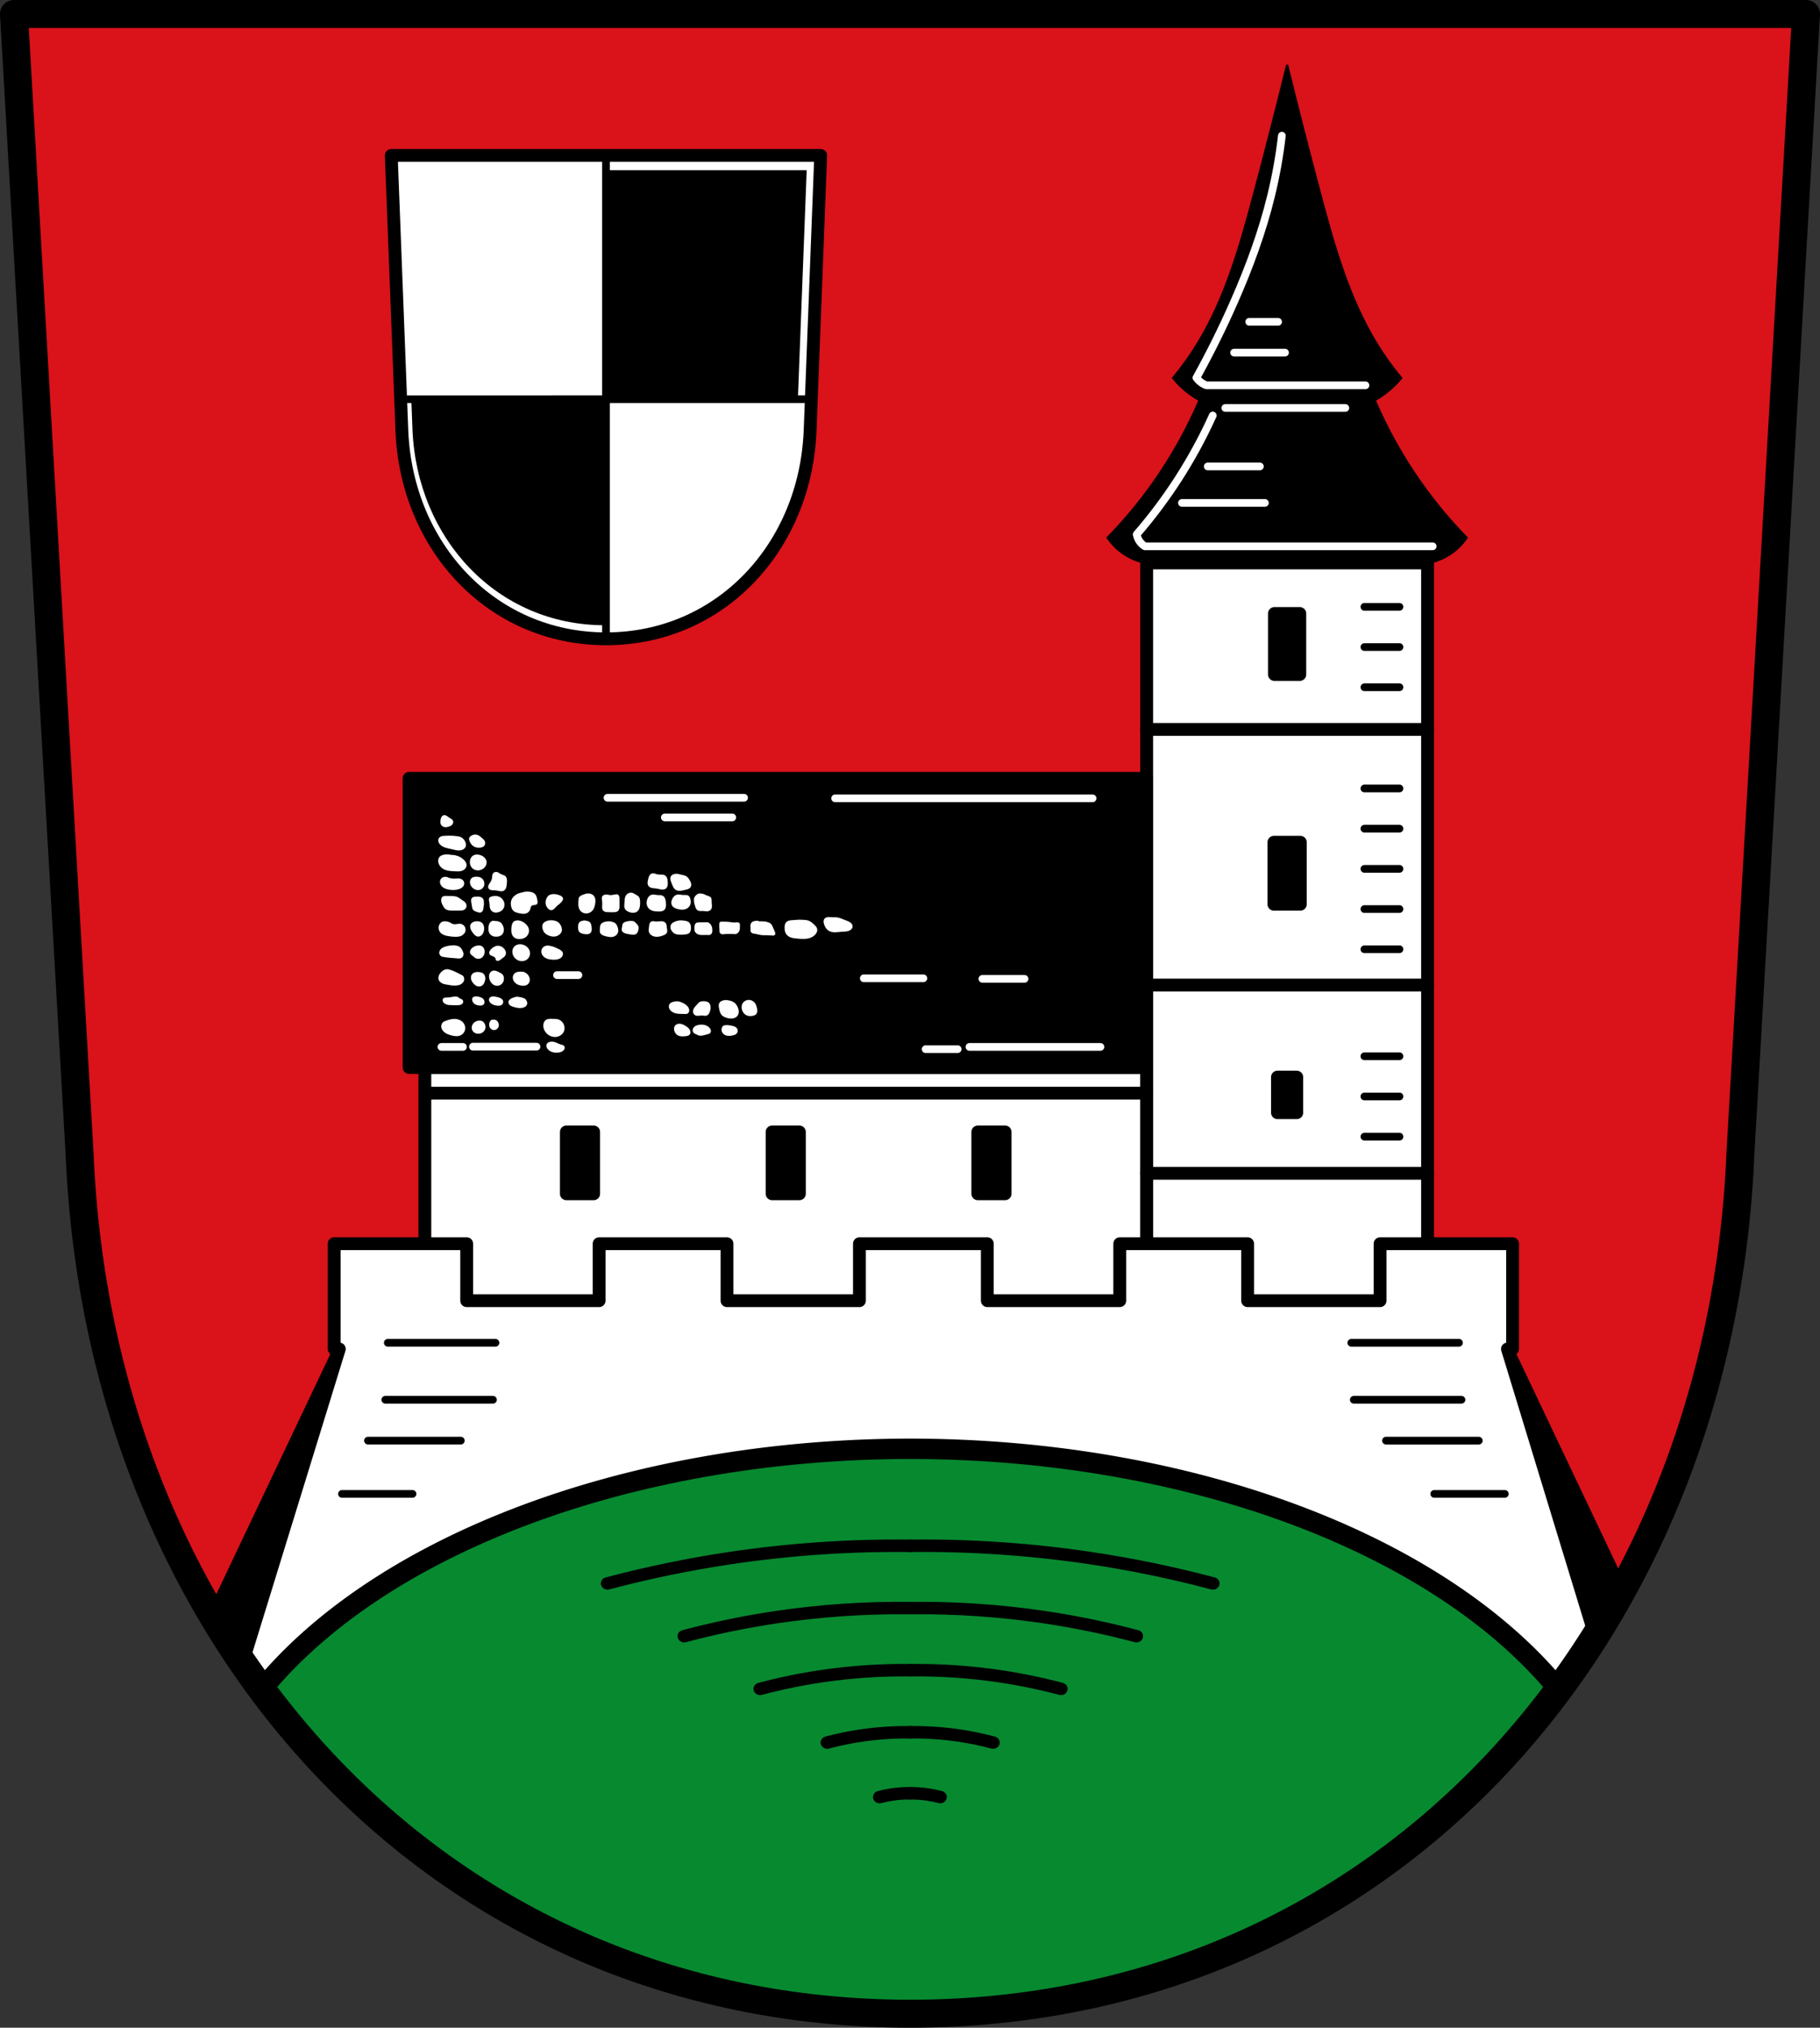 <?xml version="1.0" encoding="UTF-8" standalone="no"?>
<!-- Created with Inkscape (http://www.inkscape.org/) -->

<svg
   xmlns:dc="http://purl.org/dc/elements/1.1/"
   xmlns:cc="http://creativecommons.org/ns#"
   xmlns:rdf="http://www.w3.org/1999/02/22-rdf-syntax-ns#"
   xmlns:svg="http://www.w3.org/2000/svg"
   xmlns="http://www.w3.org/2000/svg"
   xmlns:sodipodi="http://sodipodi.sourceforge.net/DTD/sodipodi-0.dtd"
   xmlns:inkscape="http://www.inkscape.org/namespaces/inkscape"
   width="187.817mm"
   height="209.125mm"
   viewBox="0 0 187.817 209.125"
   version="1.1"
   id="svg1237"
   inkscape:version="0.92.5 (2060ec1f9f, 2020-04-08)"
   sodipodi:docname="ddddddddd.svg">
  <rect x="0" y="0" width="187.817" height="209.125" fill="#333333" stroke="none"/>
  <defs
     id="defs1231">
    <inkscape:path-effect
       effect="spiro"
       id="path-effect1034"
       is_visible="true" />
    <inkscape:path-effect
       effect="spiro"
       id="path-effect1030"
       is_visible="true" />
    <inkscape:path-effect
       effect="spiro"
       id="path-effect5023-9-5"
       is_visible="true" />
    <inkscape:path-effect
       effect="spiro"
       id="path-effect5023-1-5-9"
       is_visible="true" />
    <inkscape:path-effect
       effect="spiro"
       id="path-effect5023-9"
       is_visible="true" />
    <inkscape:path-effect
       effect="spiro"
       id="path-effect5023-1-5"
       is_visible="true" />
    <inkscape:path-effect
       effect="spiro"
       id="path-effect5023-2"
       is_visible="true" />
    <inkscape:path-effect
       effect="spiro"
       id="path-effect5023-1-0"
       is_visible="true" />
    <inkscape:path-effect
       effect="spiro"
       id="path-effect5023-12"
       is_visible="true" />
    <inkscape:path-effect
       effect="spiro"
       id="path-effect5023-1-4"
       is_visible="true" />
    <inkscape:path-effect
       effect="spiro"
       id="path-effect5023"
       is_visible="true" />
    <inkscape:path-effect
       effect="spiro"
       id="path-effect5023-1"
       is_visible="true" />
  </defs>
  <sodipodi:namedview
     id="base"
     pagecolor="#ffffff"
     bordercolor="#666666"
     borderopacity="1.0"
     inkscape:pageopacity="0.0"
     inkscape:pageshadow="2"
     inkscape:zoom="0.35"
     inkscape:cx="433.50132"
     inkscape:cy="395.19718"
     inkscape:document-units="mm"
     inkscape:current-layer="layer1"
     showgrid="false"
     fit-margin-top="0"
     fit-margin-left="0"
     fit-margin-right="0"
     fit-margin-bottom="0"
     inkscape:window-width="1920"
     inkscape:window-height="1046"
     inkscape:window-x="-11"
     inkscape:window-y="-11"
     inkscape:window-maximized="1" />
  <g
     inkscape:label="Ebene 1"
     inkscape:groupmode="layer"
     id="layer1"
     transform="translate(177.441,-44.271)">
    <path
       style="fill:#da121a;fill-opacity:1;fill-rule:evenodd;stroke:none;stroke-width:2.886;stroke-linecap:round;stroke-linejoin:round;stroke-miterlimit:4;stroke-dasharray:none;stroke-opacity:1"
       inkscape:connector-curvature="0"
       d="m 8.933,45.714 -6.773,117.581 c -2.058,49.459 -36.375,88.631 -85.693,88.658 -49.273,-0.061 -83.605,-39.246 -85.693,-88.658 l -6.773,-117.581 h 92.463 z"
       id="path10563-0-6-2-1-9"
       sodipodi:nodetypes="ccccccc" />
    <rect
       style="fill:#ffffff;fill-opacity:1;stroke:#000000;stroke-width:1.323;stroke-linecap:round;stroke-linejoin:round;stroke-miterlimit:4;stroke-dasharray:none;stroke-opacity:1"
       id="rect5635-4"
       width="28.986"
       height="107.019"
       x="-59.109"
       y="102.329" />
    <rect
       style="fill:#ffffff;fill-opacity:1;stroke:#000000;stroke-width:1.323;stroke-linecap:round;stroke-linejoin:round;stroke-miterlimit:4;stroke-dasharray:none;stroke-opacity:1"
       id="rect5556-8"
       width="74.481"
       height="44.1"
       x="-133.597"
       y="154.364" />
    <path
       inkscape:connector-curvature="0"
       style="fill:#000000;stroke:#000000;stroke-width:0.265px;stroke-linecap:butt;stroke-linejoin:miter;stroke-opacity:1"
       d="m -142.956,183.395 -12.833,27.009 c 1.78,3.037 3.721,5.947 5.816,8.718 l 8.604,-35.727 z m 120.02,0 7.928,32.92 c 1.893,-2.724 3.646,-5.57 5.249,-8.528 L -21.348,183.395 Z"
       id="path5362" />
    <path
       style="fill:#ffffff;fill-opacity:1;stroke:#000000;stroke-width:1.323;stroke-linecap:round;stroke-linejoin:round;stroke-miterlimit:4;stroke-dasharray:none;stroke-opacity:1"
       d="m -142.956,172.537 v 10.858 h 0.529 l -9.977,32.349 c 15.065,22.012 39.269,36.172 68.87,36.209 30.843,-0.017 55.818,-15.345 70.706,-38.924 l -9.05,-29.634 h 0.529 v -10.858 h -13.674 v 5.876 h -13.668 v -5.876 h -13.196 v 5.876 h -13.668 v -5.876 h -13.196 v 5.876 h -13.668 v -5.876 H -115.613 v 5.876 h -13.668 v -5.876 z"
       id="rect5170-7"
       inkscape:connector-curvature="0"
       sodipodi:nodetypes="cccccccccccccccccccccccccc" />
    <path
       inkscape:connector-curvature="0"
       style="fill:#078930;fill-opacity:1;stroke:#000000;stroke-width:2.102;stroke-linecap:round;stroke-linejoin:round;stroke-miterlimit:4;stroke-dasharray:none;stroke-opacity:1"
       d="m -83.533,193.689 a 74.425,43.973 0 0 0 -66.896,24.827 c 15.162,20.422 38.556,33.402 66.896,33.437 28.376,-0.016 51.783,-12.993 66.94,-33.429 a 74.425,43.973 0 0 0 -66.94,-24.835 z"
       id="path4952-7" />
    <g
       id="g5045"
       transform="translate(159.733,27.594)"
       style="stroke:#000000;stroke-width:1.323;stroke-linecap:round;stroke-linejoin:round;stroke-miterlimit:4;stroke-dasharray:none;stroke-opacity:1">
      <path
         transform="matrix(1.063,0,0,1,17.256,0)"
         sodipodi:nodetypes="cac"
         inkscape:original-d="m -245.08976,176.10052 c -5.80175,0.41916 -11.64911,0.42336 -17.40603,1.25827 -4.03697,0.58547 -7.96876,1.74733 -11.95354,2.62139"
         inkscape:path-effect="#path-effect5023"
         inkscape:connector-curvature="0"
         id="path5021"
         d="m -245.09,176.101 c -5.824,-0.072 -11.653,0.35 -17.406,1.258 -4.032,0.637 -8.025,1.513 -11.954,2.621"
         style="fill:none;stroke:#000000;stroke-width:1.283;stroke-linecap:round;stroke-linejoin:round;stroke-miterlimit:4;stroke-dasharray:none;stroke-opacity:1" />
      <path
         sodipodi:nodetypes="cac"
         inkscape:original-d="m -245.08976,176.10052 c -5.80175,0.41916 -11.64911,0.42336 -17.40603,1.25827 -4.03697,0.58547 -7.96876,1.74733 -11.95354,2.62139"
         inkscape:path-effect="#path-effect5023-1"
         inkscape:connector-curvature="0"
         id="path5021-3"
         d="m -245.09,176.101 c -5.824,-0.072 -11.653,0.35 -17.406,1.258 -4.032,0.637 -8.025,1.513 -11.954,2.621"
         style="fill:none;stroke:#000000;stroke-width:1.283;stroke-linecap:round;stroke-linejoin:round;stroke-miterlimit:4;stroke-dasharray:none;stroke-opacity:1"
         transform="matrix(-1.063,0,0,1,-503.743,0)" />
    </g>
    <g
       id="g5045-4"
       transform="matrix(0.747,0,0,0.747,98.203,78.569)"
       style="stroke:#000000;stroke-width:1.771;stroke-linecap:round;stroke-linejoin:round;stroke-miterlimit:4;stroke-dasharray:none;stroke-opacity:1">
      <path
         transform="matrix(1.063,0,0,1,17.256,0)"
         sodipodi:nodetypes="cac"
         inkscape:original-d="m -245.08976,176.10052 c -5.80175,0.41916 -11.64911,0.42336 -17.40603,1.25827 -4.03697,0.58547 -7.96876,1.74733 -11.95354,2.62139"
         inkscape:path-effect="#path-effect5023-12"
         inkscape:connector-curvature="0"
         id="path5021-9"
         d="m -245.09,176.101 c -5.824,-0.072 -11.653,0.35 -17.406,1.258 -4.032,0.637 -8.025,1.513 -11.954,2.621"
         style="fill:none;stroke:#000000;stroke-width:1.718;stroke-linecap:round;stroke-linejoin:round;stroke-miterlimit:4;stroke-dasharray:none;stroke-opacity:1" />
      <path
         sodipodi:nodetypes="cac"
         inkscape:original-d="m -245.08976,176.10052 c -5.80175,0.41916 -11.64911,0.42336 -17.40603,1.25827 -4.03697,0.58547 -7.96876,1.74733 -11.95354,2.62139"
         inkscape:path-effect="#path-effect5023-1-4"
         inkscape:connector-curvature="0"
         id="path5021-3-7"
         d="m -245.09,176.101 c -5.824,-0.072 -11.653,0.35 -17.406,1.258 -4.032,0.637 -8.025,1.513 -11.954,2.621"
         style="fill:none;stroke:#000000;stroke-width:1.718;stroke-linecap:round;stroke-linejoin:round;stroke-miterlimit:4;stroke-dasharray:none;stroke-opacity:1"
         transform="matrix(-1.063,0,0,1,-503.743,0)" />
    </g>
    <g
       id="g5045-5"
       transform="matrix(0.497,0,0,0.497,37.417,129)"
       style="stroke:#000000;stroke-width:2.661;stroke-linecap:round;stroke-linejoin:round;stroke-miterlimit:4;stroke-dasharray:none;stroke-opacity:1">
      <path
         transform="matrix(1.063,0,0,1,17.256,0)"
         sodipodi:nodetypes="cac"
         inkscape:original-d="m -245.08976,176.10052 c -5.80175,0.41916 -11.64911,0.42336 -17.40603,1.25827 -4.03697,0.58547 -7.96876,1.74733 -11.95354,2.62139"
         inkscape:path-effect="#path-effect5023-2"
         inkscape:connector-curvature="0"
         id="path5021-2"
         d="m -245.09,176.101 c -5.824,-0.072 -11.653,0.35 -17.406,1.258 -4.032,0.637 -8.025,1.513 -11.954,2.621"
         style="fill:none;stroke:#000000;stroke-width:2.581;stroke-linecap:round;stroke-linejoin:round;stroke-miterlimit:4;stroke-dasharray:none;stroke-opacity:1" />
      <path
         sodipodi:nodetypes="cac"
         inkscape:original-d="m -245.08976,176.10052 c -5.80175,0.41916 -11.64911,0.42336 -17.40603,1.25827 -4.03697,0.58547 -7.96876,1.74733 -11.95354,2.62139"
         inkscape:path-effect="#path-effect5023-1-0"
         inkscape:connector-curvature="0"
         id="path5021-3-5"
         d="m -245.09,176.101 c -5.824,-0.072 -11.653,0.35 -17.406,1.258 -4.032,0.637 -8.025,1.513 -11.954,2.621"
         style="fill:none;stroke:#000000;stroke-width:2.581;stroke-linecap:round;stroke-linejoin:round;stroke-miterlimit:4;stroke-dasharray:none;stroke-opacity:1"
         transform="matrix(-1.063,0,0,1,-503.743,0)" />
    </g>
    <g
       id="g5045-59"
       transform="matrix(0.274,0,0,0.274,-16.866,174.671)"
       style="stroke:#000000;stroke-width:4.828;stroke-linecap:round;stroke-linejoin:round;stroke-miterlimit:4;stroke-dasharray:none;stroke-opacity:1">
      <path
         transform="matrix(1.063,0,0,1,17.256,0)"
         sodipodi:nodetypes="cac"
         inkscape:original-d="m -245.08976,176.10052 c -5.80175,0.41916 -11.64911,0.42336 -17.40603,1.25827 -4.03697,0.58547 -7.96876,1.74733 -11.95354,2.62139"
         inkscape:path-effect="#path-effect5023-9"
         inkscape:connector-curvature="0"
         id="path5021-0"
         d="m -245.09,176.101 c -5.824,-0.072 -11.653,0.35 -17.406,1.258 -4.032,0.637 -8.025,1.513 -11.954,2.621"
         style="fill:none;stroke:#000000;stroke-width:4.683;stroke-linecap:round;stroke-linejoin:round;stroke-miterlimit:4;stroke-dasharray:none;stroke-opacity:1" />
      <path
         sodipodi:nodetypes="cac"
         inkscape:original-d="m -245.08976,176.10052 c -5.80175,0.41916 -11.64911,0.42336 -17.40603,1.25827 -4.03697,0.58547 -7.96876,1.74733 -11.95354,2.62139"
         inkscape:path-effect="#path-effect5023-1-5"
         inkscape:connector-curvature="0"
         id="path5021-3-3"
         d="m -245.09,176.101 c -5.824,-0.072 -11.653,0.35 -17.406,1.258 -4.032,0.637 -8.025,1.513 -11.954,2.621"
         style="fill:none;stroke:#000000;stroke-width:4.683;stroke-linecap:round;stroke-linejoin:round;stroke-miterlimit:4;stroke-dasharray:none;stroke-opacity:1"
         transform="matrix(-1.063,0,0,1,-503.743,0)" />
    </g>
    <g
       id="g5045-59-8"
       transform="matrix(0.1,0,0,0.1,-59.218,211.609)"
       style="stroke:#000000;stroke-width:13.246;stroke-linecap:round;stroke-linejoin:round;stroke-miterlimit:4;stroke-dasharray:none;stroke-opacity:1">
      <path
         transform="matrix(1.063,0,0,1,17.256,0)"
         sodipodi:nodetypes="cac"
         inkscape:original-d="m -245.08976,176.10052 c -5.80175,0.41916 -11.64911,0.42336 -17.40603,1.25827 -4.03697,0.58547 -7.96876,1.74733 -11.95354,2.62139"
         inkscape:path-effect="#path-effect5023-9-5"
         inkscape:connector-curvature="0"
         id="path5021-0-0"
         d="m -245.09,176.101 c -5.824,-0.072 -11.653,0.35 -17.406,1.258 -4.032,0.637 -8.025,1.513 -11.954,2.621"
         style="fill:none;stroke:#000000;stroke-width:12.848;stroke-linecap:round;stroke-linejoin:round;stroke-miterlimit:4;stroke-dasharray:none;stroke-opacity:1" />
      <path
         sodipodi:nodetypes="cac"
         inkscape:original-d="m -245.08976,176.10052 c -5.80175,0.41916 -11.64911,0.42336 -17.40603,1.25827 -4.03697,0.58547 -7.96876,1.74733 -11.95354,2.62139"
         inkscape:path-effect="#path-effect5023-1-5-9"
         inkscape:connector-curvature="0"
         id="path5021-3-3-9"
         d="m -245.09,176.101 c -5.824,-0.072 -11.653,0.35 -17.406,1.258 -4.032,0.637 -8.025,1.513 -11.954,2.621"
         style="fill:none;stroke:#000000;stroke-width:12.848;stroke-linecap:round;stroke-linejoin:round;stroke-miterlimit:4;stroke-dasharray:none;stroke-opacity:1"
         transform="matrix(-1.063,0,0,1,-503.743,0)" />
    </g>
    <path
       inkscape:connector-curvature="0"
       id="path5222-9"
       d="m -137.424,182.756 h 11.113"
       style="fill:none;stroke:#000000;stroke-width:0.794;stroke-linecap:round;stroke-linejoin:miter;stroke-miterlimit:4;stroke-dasharray:none;stroke-opacity:1" />
    <path
       inkscape:connector-curvature="0"
       id="path5224-7"
       d="m -137.68,188.632 h 11.113"
       style="fill:none;stroke:#000000;stroke-width:0.794;stroke-linecap:round;stroke-linejoin:miter;stroke-miterlimit:4;stroke-dasharray:none;stroke-opacity:1" />
    <path
       inkscape:connector-curvature="0"
       id="path5226-6"
       d="m -139.468,192.848 h 9.58"
       style="fill:none;stroke:#000000;stroke-width:0.794;stroke-linecap:round;stroke-linejoin:miter;stroke-miterlimit:4;stroke-dasharray:none;stroke-opacity:1" />
    <path
       inkscape:connector-curvature="0"
       id="path5228-5"
       d="m -142.151,198.341 h 7.281"
       style="fill:none;stroke:#000000;stroke-width:0.794;stroke-linecap:round;stroke-linejoin:miter;stroke-miterlimit:4;stroke-dasharray:none;stroke-opacity:1" />
    <g
       transform="matrix(-1,0,0,1,-326.657,27.594)"
       id="g5234-0-2">
      <path
         inkscape:connector-curvature="0"
         id="path5222-4-8"
         d="m -299.778,155.162 h 11.113"
         style="fill:none;stroke:#000000;stroke-width:0.794;stroke-linecap:round;stroke-linejoin:miter;stroke-miterlimit:4;stroke-dasharray:none;stroke-opacity:1" />
      <path
         inkscape:connector-curvature="0"
         id="path5224-9-7"
         d="m -300.034,161.038 h 11.113"
         style="fill:none;stroke:#000000;stroke-width:0.794;stroke-linecap:round;stroke-linejoin:miter;stroke-miterlimit:4;stroke-dasharray:none;stroke-opacity:1" />
      <path
         inkscape:connector-curvature="0"
         id="path5226-0-4"
         d="m -301.822,165.254 h 9.58"
         style="fill:none;stroke:#000000;stroke-width:0.794;stroke-linecap:round;stroke-linejoin:miter;stroke-miterlimit:4;stroke-dasharray:none;stroke-opacity:1" />
      <path
         inkscape:connector-curvature="0"
         id="path5228-2-5"
         d="m -304.505,170.747 h 7.281"
         style="fill:none;stroke:#000000;stroke-width:0.794;stroke-linecap:round;stroke-linejoin:miter;stroke-miterlimit:4;stroke-dasharray:none;stroke-opacity:1" />
    </g>
    <path
       style="fill:none;fill-rule:evenodd;stroke:#000000;stroke-width:2.886;stroke-linecap:round;stroke-linejoin:round;stroke-miterlimit:4;stroke-dasharray:none;stroke-opacity:1"
       inkscape:connector-curvature="0"
       d="m 8.933,45.714 -6.773,117.581 c -2.058,49.459 -36.375,88.631 -85.693,88.658 -49.273,-0.061 -83.605,-39.246 -85.693,-88.658 l -6.773,-117.581 h 92.463 z"
       id="path10563-0-6-2-1"
       sodipodi:nodetypes="ccccccc" />
    <g
       id="g5482-8"
       transform="translate(112.405,28.187)">
      <path
         sodipodi:nodetypes="ccccccc"
         id="path10563-0-6-2-4-2-4"
         d="m -205.154,32.114 -1.094,28.422 c -0.493,11.956 -9.245,21.424 -21.063,21.431 -11.807,-0.015 -20.563,-9.487 -21.063,-21.431 l -1.094,-28.422 h 22.156 z"
         inkscape:connector-curvature="0"
         style="fill:#ffffff;fill-rule:evenodd;stroke:none;stroke-width:1.323;stroke-linecap:round;stroke-linejoin:round;stroke-miterlimit:4;stroke-dasharray:none;stroke-opacity:1" />
      <path
         id="path10563-0-6-2-4-2-0-2"
         transform="matrix(0.265,0,0,0.265,-136.145,16.677)"
         d="m -344.564,64.014 v 89.359 h 75.262 l 3.439,-89.359 z m 0,89.359 h -75.262 l 0.445,11.598 c 1.777,42.426 32.878,76.071 74.816,76.123 z"
         style="fill:#000000;fill-rule:evenodd;stroke:none;stroke-width:4.699;stroke-linecap:round;stroke-linejoin:round;stroke-miterlimit:4;stroke-dasharray:none;stroke-opacity:1"
         inkscape:connector-curvature="0" />
      <path
         sodipodi:nodetypes="ccccccc"
         id="path10563-0-6-2-4-9"
         d="m -205.154,32.114 -1.094,28.422 c -0.493,11.956 -9.245,21.424 -21.063,21.431 -11.807,-0.015 -20.563,-9.487 -21.063,-21.431 l -1.094,-28.422 h 22.156 z"
         inkscape:connector-curvature="0"
         style="fill:none;fill-rule:evenodd;stroke:#000000;stroke-width:1.323;stroke-linecap:round;stroke-linejoin:round;stroke-miterlimit:4;stroke-dasharray:none;stroke-opacity:1" />
      <path
         inkscape:connector-curvature="0"
         id="path5443-1"
         d="m -227.311,32.114 5.3e-4,49.853"
         style="fill:none;stroke:#000000;stroke-width:0.794;stroke-linecap:round;stroke-linejoin:round;stroke-miterlimit:4;stroke-dasharray:none;stroke-opacity:1" />
      <path
         inkscape:connector-curvature="0"
         id="path5443-0-9"
         d="m -206.521,57.257 -41.581,5.3e-4"
         style="fill:none;stroke:#000000;stroke-width:0.794;stroke-linecap:round;stroke-linejoin:round;stroke-miterlimit:4;stroke-dasharray:none;stroke-opacity:1" />
    </g>
    <path
       style="fill:none;stroke:#000000;stroke-width:1.323;stroke-linecap:round;stroke-linejoin:miter;stroke-miterlimit:4;stroke-dasharray:none;stroke-opacity:1"
       d="m -133.597,157.01 h 74.481"
       id="path5558-7"
       inkscape:connector-curvature="0" />
    <path
       style="fill:#000000;fill-opacity:1;stroke:#000000;stroke-width:1.323;stroke-linecap:round;stroke-linejoin:round;stroke-miterlimit:4;stroke-dasharray:none;stroke-opacity:1"
       d="m -118.995,161.012 v 6.376 h 2.817 v -6.376 z m 21.23,0 v 6.376 h 2.817 v -6.376 z m 21.23,0 v 6.376 h 2.817 v -6.376 z"
       id="rect5560-9"
       inkscape:connector-curvature="0" />
    <rect
       style="fill:#000000;fill-opacity:1;stroke:#000000;stroke-width:1.323;stroke-linecap:round;stroke-linejoin:round;stroke-miterlimit:4;stroke-dasharray:none;stroke-opacity:1"
       id="rect5618-8"
       width="76.109"
       height="29.82"
       x="-135.224"
       y="124.544" />
    <path
       style="fill:none;stroke:#000000;stroke-width:1.323;stroke-linecap:round;stroke-linejoin:miter;stroke-miterlimit:4;stroke-dasharray:none;stroke-opacity:1"
       d="m -59.109,165.274 h 28.986"
       id="path5661"
       inkscape:connector-curvature="0" />
    <path
       style="fill:none;stroke:#000000;stroke-width:1.323;stroke-linecap:round;stroke-linejoin:miter;stroke-miterlimit:4;stroke-dasharray:none;stroke-opacity:1"
       d="m -59.109,145.865 h 28.986"
       id="path5661-7"
       inkscape:connector-curvature="0" />
    <path
       style="fill:none;stroke:#000000;stroke-width:1.323;stroke-linecap:round;stroke-linejoin:miter;stroke-miterlimit:4;stroke-dasharray:none;stroke-opacity:1"
       d="m -59.109,119.497 h 28.986"
       id="path5661-74"
       inkscape:connector-curvature="0" />
    <rect
       style="fill:#000000;fill-opacity:1;stroke:#000000;stroke-width:1.323;stroke-linecap:round;stroke-linejoin:round;stroke-miterlimit:4;stroke-dasharray:none;stroke-opacity:1"
       id="rect5684"
       width="2.726"
       height="6.396"
       x="-45.979"
       y="131.134" />
    <rect
       style="fill:#000000;fill-opacity:1;stroke:#000000;stroke-width:1.323;stroke-linecap:round;stroke-linejoin:round;stroke-miterlimit:4;stroke-dasharray:none;stroke-opacity:1"
       id="rect5686"
       width="2.621"
       height="6.291"
       x="-45.927"
       y="107.542" />
    <rect
       style="fill:#000000;fill-opacity:1;stroke:#000000;stroke-width:1.323;stroke-linecap:round;stroke-linejoin:round;stroke-miterlimit:4;stroke-dasharray:none;stroke-opacity:1"
       id="rect5688"
       width="1.992"
       height="3.67"
       x="-45.612"
       y="155.356" />
    <path
       style="fill:none;stroke:#000000;stroke-width:0.794;stroke-linecap:round;stroke-linejoin:miter;stroke-miterlimit:4;stroke-dasharray:none;stroke-opacity:1"
       d="m -33.02,133.879 h -3.621"
       id="path5690-21"
       inkscape:connector-curvature="0" />
    <path
       style="fill:none;stroke:#000000;stroke-width:0.794;stroke-linecap:round;stroke-linejoin:miter;stroke-miterlimit:4;stroke-dasharray:none;stroke-opacity:1"
       d="m -33.02,129.734 h -3.621"
       id="path5690-0-4"
       inkscape:connector-curvature="0" />
    <path
       style="fill:none;stroke:#000000;stroke-width:0.794;stroke-linecap:round;stroke-linejoin:miter;stroke-miterlimit:4;stroke-dasharray:none;stroke-opacity:1"
       d="m -33.02,125.588 h -3.621"
       id="path5690-9-5"
       inkscape:connector-curvature="0" />
    <path
       style="fill:none;stroke:#000000;stroke-width:0.794;stroke-linecap:round;stroke-linejoin:miter;stroke-miterlimit:4;stroke-dasharray:none;stroke-opacity:1"
       d="m -33.02,142.171 h -3.621"
       id="path5690-2-9"
       inkscape:connector-curvature="0" />
    <path
       style="fill:none;stroke:#000000;stroke-width:0.794;stroke-linecap:round;stroke-linejoin:miter;stroke-miterlimit:4;stroke-dasharray:none;stroke-opacity:1"
       d="m -33.02,138.025 h -3.621"
       id="path5690-96-2"
       inkscape:connector-curvature="0" />
    <path
       style="fill:none;stroke:#000000;stroke-width:0.794;stroke-linecap:round;stroke-linejoin:miter;stroke-miterlimit:4;stroke-dasharray:none;stroke-opacity:1"
       d="m -33.02,106.857 h -3.621"
       id="path5690-8-0"
       inkscape:connector-curvature="0" />
    <path
       style="fill:none;stroke:#000000;stroke-width:0.794;stroke-linecap:round;stroke-linejoin:miter;stroke-miterlimit:4;stroke-dasharray:none;stroke-opacity:1"
       d="m -33.02,115.149 h -3.621"
       id="path5690-2-6-6"
       inkscape:connector-curvature="0" />
    <path
       style="fill:none;stroke:#000000;stroke-width:0.794;stroke-linecap:round;stroke-linejoin:miter;stroke-miterlimit:4;stroke-dasharray:none;stroke-opacity:1"
       d="m -33.02,111.003 h -3.621"
       id="path5690-96-4-0"
       inkscape:connector-curvature="0" />
    <path
       style="fill:none;stroke:#000000;stroke-width:0.794;stroke-linecap:round;stroke-linejoin:miter;stroke-miterlimit:4;stroke-dasharray:none;stroke-opacity:1"
       d="m -33.02,161.498 h -3.621"
       id="path5690-7-5"
       inkscape:connector-curvature="0" />
    <path
       style="fill:none;stroke:#000000;stroke-width:0.794;stroke-linecap:round;stroke-linejoin:miter;stroke-miterlimit:4;stroke-dasharray:none;stroke-opacity:1"
       d="m -33.02,157.352 h -3.621"
       id="path5690-0-87-6"
       inkscape:connector-curvature="0" />
    <path
       style="fill:none;stroke:#000000;stroke-width:0.794;stroke-linecap:round;stroke-linejoin:miter;stroke-miterlimit:4;stroke-dasharray:none;stroke-opacity:1"
       d="m -33.02,153.207 h -3.621"
       id="path5690-9-9-4"
       inkscape:connector-curvature="0" />
    <path
       inkscape:connector-curvature="0"
       style="fill:#000000;stroke:#000000;stroke-width:0.265px;stroke-linecap:butt;stroke-linejoin:miter;stroke-opacity:1"
       d="m -44.616,51.068 c -1.089,4.414 -2.22,8.817 -3.391,13.21 -1.427,5.352 -2.949,10.767 -5.846,15.488 -0.75,1.222 -1.588,2.39 -2.505,3.492 0.488,0.597 1.051,1.134 1.67,1.594 0.338,0.251 0.694,0.48 1.063,0.683 -1.305,3.047 -2.937,5.954 -4.859,8.655 -1.397,1.964 -2.947,3.818 -4.631,5.542 0.429,0.622 0.972,1.165 1.594,1.595 0.722,0.498 1.55,0.842 2.412,1.001 h 14.493 14.493 c 0.862,-0.16 1.69,-0.503 2.412,-1.001 0.622,-0.429 1.165,-0.973 1.594,-1.595 -1.684,-1.724 -3.234,-3.578 -4.631,-5.542 -1.922,-2.701 -3.553,-5.608 -4.859,-8.655 0.369,-0.204 0.724,-0.432 1.062,-0.683 0.62,-0.46 1.182,-0.997 1.671,-1.594 -0.918,-1.102 -1.756,-2.27 -2.506,-3.492 -2.896,-4.721 -4.418,-10.136 -5.846,-15.488 -1.171,-4.393 -2.302,-8.796 -3.39,-13.21 z"
       id="path1001" />
    <path
       style="fill:none;stroke:#ffffff;stroke-width:0.794;stroke-linecap:round;stroke-linejoin:round;stroke-miterlimit:4;stroke-dasharray:none;stroke-opacity:1"
       d="m -191.525,73.019 h -29.701 c -0.251,-0.15 -0.464,-0.363 -0.614,-0.614 -0.114,-0.19 -0.192,-0.4 -0.229,-0.618 1.559,-1.798 2.99,-3.707 4.28,-5.707 1.348,-2.091 2.542,-4.282 3.567,-6.55"
       id="path1028"
       inkscape:connector-curvature="0"
       inkscape:path-effect="#path-effect1030"
       inkscape:original-d="m -191.5255,73.018794 h -29.70066 c 0,0 -0.45773,-0.370306 -0.61394,-0.613942 -0.11861,-0.184994 -0.22909,-0.61818 -0.22909,-0.61818 0,0 2.99473,-3.706202 4.28001,-5.706676 1.34375,-2.091483 2.37804,-4.366737 3.56667,-6.549708"
       sodipodi:nodetypes="ccacac"
       transform="translate(161.933,27.594)" />
    <path
       style="fill:none;stroke:#ffffff;stroke-width:0.794;stroke-linecap:round;stroke-linejoin:round;stroke-miterlimit:4;stroke-dasharray:none;stroke-opacity:1"
       d="m -198.464,56.418 h -16.407 c -0.214,-0.078 -0.415,-0.189 -0.596,-0.328 -0.167,-0.128 -0.317,-0.281 -0.442,-0.45 1.416,-2.554 2.714,-5.174 3.891,-7.847 1.561,-3.546 2.909,-7.195 3.826,-10.959 0.494,-2.028 0.863,-4.087 1.102,-6.161"
       id="path1032"
       inkscape:connector-curvature="0"
       inkscape:path-effect="#path-effect1034"
       inkscape:original-d="m -198.4643,56.417555 h -16.4067 c 0,0 -0.41513,-0.190766 -0.59569,-0.327737 -0.16757,-0.127122 -0.44188,-0.450445 -0.44188,-0.450445 0,0 2.7591,-5.155529 3.89091,-7.846679 1.50006,-3.566758 2.84451,-7.216621 3.82607,-10.959412 0.52921,-2.017919 0.73521,-4.107341 1.10242,-6.160616"
       sodipodi:nodetypes="ccacaac"
       transform="translate(161.933,27.594)" />
    <path
       style="fill:none;stroke:#ffffff;stroke-width:0.794;stroke-linecap:round;stroke-linejoin:round;stroke-miterlimit:4;stroke-dasharray:none;stroke-opacity:1"
       d="m -46.907,96.138 h -8.56"
       id="path1036"
       inkscape:connector-curvature="0" />
    <path
       style="fill:none;stroke:#ffffff;stroke-width:0.794;stroke-linecap:round;stroke-linejoin:round;stroke-miterlimit:4;stroke-dasharray:none;stroke-opacity:1"
       d="m -47.426,92.377 h -5.382"
       id="path1038"
       inkscape:connector-curvature="0" />
    <path
       style="fill:none;stroke:#ffffff;stroke-width:0.794;stroke-linecap:round;stroke-linejoin:round;stroke-miterlimit:4;stroke-dasharray:none;stroke-opacity:1"
       d="m -38.607,86.346 h -12.386"
       id="path1040"
       inkscape:connector-curvature="0" />
    <path
       style="fill:none;stroke:#ffffff;stroke-width:0.794;stroke-linecap:round;stroke-linejoin:round;stroke-miterlimit:4;stroke-dasharray:none;stroke-opacity:1"
       d="m -44.832,80.639 h -5.253"
       id="path1042"
       inkscape:connector-curvature="0" />
    <path
       style="fill:none;stroke:#ffffff;stroke-width:0.794;stroke-linecap:round;stroke-linejoin:round;stroke-miterlimit:4;stroke-dasharray:none;stroke-opacity:1"
       d="m -45.545,77.462 h -2.983"
       id="path1044"
       inkscape:connector-curvature="0" />
    <path
       style="fill:none;stroke:#ffffff;stroke-width:0.794;stroke-linecap:round;stroke-linejoin:miter;stroke-miterlimit:4;stroke-dasharray:none;stroke-opacity:1"
       d="m -114.749,126.547 h 14.094"
       id="path1087"
       inkscape:connector-curvature="0" />
    <path
       style="fill:none;stroke:#ffffff;stroke-width:0.794;stroke-linecap:round;stroke-linejoin:miter;stroke-miterlimit:4;stroke-dasharray:none;stroke-opacity:1"
       d="m -108.833,128.577 h 6.96"
       id="path1089"
       inkscape:connector-curvature="0" />
    <path
       style="fill:none;stroke:#ffffff;stroke-width:0.794;stroke-linecap:round;stroke-linejoin:miter;stroke-miterlimit:4;stroke-dasharray:none;stroke-opacity:1"
       d="m -91.258,126.605 h 26.565"
       id="path1091"
       inkscape:connector-curvature="0" />
    <path
       style="fill:none;stroke:#ffffff;stroke-width:0.794;stroke-linecap:round;stroke-linejoin:miter;stroke-miterlimit:4;stroke-dasharray:none;stroke-opacity:1"
       d="m -88.3,145.166 h 6.148"
       id="path1093"
       inkscape:connector-curvature="0" />
    <path
       style="fill:none;stroke:#ffffff;stroke-width:0.794;stroke-linecap:round;stroke-linejoin:miter;stroke-miterlimit:4;stroke-dasharray:none;stroke-opacity:1"
       d="m -76.062,145.224 h 4.35"
       id="path1095"
       inkscape:connector-curvature="0" />
    <path
       style="fill:none;stroke:#ffffff;stroke-width:0.794;stroke-linecap:round;stroke-linejoin:miter;stroke-miterlimit:4;stroke-dasharray:none;stroke-opacity:1"
       d="m -81.92,152.474 h 3.306"
       id="path1099"
       inkscape:connector-curvature="0" />
    <path
       style="fill:none;stroke:#ffffff;stroke-width:0.794;stroke-linecap:round;stroke-linejoin:miter;stroke-miterlimit:4;stroke-dasharray:none;stroke-opacity:1"
       d="m -77.396,152.242 h 13.514"
       id="path1101"
       inkscape:connector-curvature="0" />
    <path
       inkscape:connector-curvature="0"
       style="fill:#ffffff;stroke:none;stroke-width:0.265;stroke-linecap:butt;stroke-linejoin:round;stroke-miterlimit:4;stroke-dasharray:none;stroke-opacity:1"
       d="m -131.57,128.339 c -0.052,-5.3e-4 -0.103,0.01 -0.15,0.032 -0.076,0.037 -0.135,0.103 -0.175,0.178 -0.039,0.075 -0.06,0.158 -0.076,0.241 -0.021,0.106 -0.033,0.215 -0.021,0.323 0.012,0.108 0.05,0.214 0.121,0.296 0.092,0.107 0.233,0.164 0.374,0.174 0.141,0.01 0.282,-0.023 0.413,-0.073 0.069,-0.026 0.135,-0.057 0.196,-0.098 0.061,-0.041 0.115,-0.092 0.155,-0.153 0.033,-0.052 0.055,-0.111 0.062,-0.172 0.007,-0.061 -0.003,-0.124 -0.028,-0.18 -0.025,-0.053 -0.063,-0.098 -0.107,-0.135 -0.044,-0.038 -0.094,-0.069 -0.144,-0.099 -0.073,-0.044 -0.148,-0.085 -0.218,-0.134 v 5.3e-4 c -0.082,-0.058 -0.158,-0.128 -0.251,-0.167 -0.048,-0.02 -0.1,-0.032 -0.151,-0.032 z m 3.158,2 c -0.186,0.002 -0.366,0.083 -0.507,0.205 -0.019,0.017 -0.038,0.034 -0.054,0.054 -0.05,0.062 -0.068,0.145 -0.063,0.224 0.005,0.079 0.031,0.156 0.063,0.229 0.095,0.22 0.248,0.422 0.458,0.536 0.181,0.098 0.395,0.125 0.6,0.107 0.086,-0.008 0.172,-0.023 0.252,-0.055 0.08,-0.032 0.154,-0.082 0.207,-0.15 0.054,-0.07 0.084,-0.158 0.087,-0.247 0.003,-0.089 -0.02,-0.178 -0.063,-0.255 -0.067,-0.122 -0.178,-0.212 -0.283,-0.302 -0.101,-0.087 -0.2,-0.178 -0.317,-0.244 -0.116,-0.065 -0.248,-0.104 -0.38,-0.102 z m -2.688,0.117 c -0.156,0.001 -0.312,0.006 -0.468,0.015 -0.085,0.005 -0.17,0.011 -0.253,0.029 -0.083,0.018 -0.163,0.05 -0.23,0.103 -0.086,0.068 -0.145,0.17 -0.161,0.278 -0.014,0.093 0.002,0.19 0.039,0.276 0.037,0.087 0.094,0.164 0.161,0.23 0.151,0.15 0.348,0.246 0.55,0.31 0.203,0.064 0.413,0.101 0.62,0.149 0.312,0.072 0.631,0.173 0.946,0.117 0.101,-0.018 0.199,-0.052 0.285,-0.107 0.086,-0.055 0.159,-0.132 0.203,-0.224 0.046,-0.096 0.06,-0.206 0.047,-0.312 -0.013,-0.106 -0.05,-0.208 -0.101,-0.302 -0.107,-0.199 -0.279,-0.369 -0.492,-0.444 -0.089,-0.031 -0.184,-0.045 -0.278,-0.058 -0.183,-0.025 -0.366,-0.045 -0.551,-0.054 -0.106,-0.005 -0.212,-0.006 -0.317,-0.005 z m -0.177,1.93 c -0.125,-0.002 -0.251,0.01 -0.374,0.036 -0.164,0.035 -0.33,0.101 -0.439,0.229 -0.064,0.075 -0.104,0.167 -0.122,0.264 -0.018,0.096 -0.014,0.196 0.005,0.292 0.036,0.174 0.123,0.336 0.243,0.467 0.12,0.131 0.271,0.231 0.435,0.299 0.319,0.132 0.674,0.138 1.019,0.156 0.263,0.013 0.536,0.034 0.78,-0.063 0.114,-0.045 0.219,-0.115 0.297,-0.209 0.079,-0.093 0.13,-0.211 0.137,-0.333 0.007,-0.116 -0.026,-0.233 -0.082,-0.335 -0.056,-0.102 -0.134,-0.191 -0.22,-0.27 -0.225,-0.208 -0.507,-0.353 -0.805,-0.425 -0.117,-0.028 -0.236,-0.045 -0.356,-0.053 -0.049,-0.003 -0.097,-0.005 -0.146,-0.005 h -5.3e-4 c -0.121,-0.031 -0.247,-0.048 -0.372,-0.051 z m 3.072,0.016 c -0.042,-0.001 -0.083,2.1e-4 -0.125,0.005 -0.125,0.015 -0.247,0.063 -0.346,0.142 -0.09,0.071 -0.16,0.166 -0.206,0.271 -0.046,0.105 -0.069,0.219 -0.072,0.333 -0.008,0.235 0.07,0.476 0.234,0.644 0.164,0.168 0.405,0.251 0.639,0.239 0.196,-0.01 0.387,-0.083 0.541,-0.205 0.108,-0.085 0.197,-0.195 0.253,-0.32 0.056,-0.125 0.077,-0.267 0.054,-0.402 -0.019,-0.114 -0.07,-0.222 -0.141,-0.314 -0.07,-0.092 -0.16,-0.168 -0.259,-0.227 -0.137,-0.082 -0.291,-0.134 -0.449,-0.156 -0.041,-0.006 -0.083,-0.009 -0.125,-0.01 z m 1.947,1.792 c -0.028,0.001 -0.057,0.005 -0.084,0.011 -0.066,0.015 -0.129,0.044 -0.178,0.09 -0.038,0.036 -0.066,0.082 -0.086,0.13 -0.02,0.049 -0.031,0.101 -0.038,0.152 -0.015,0.104 -0.014,0.21 -0.036,0.312 -0.037,0.175 -0.135,0.329 -0.234,0.477 -0.048,0.072 -0.096,0.145 -0.126,0.225 -0.03,0.081 -0.041,0.172 -0.012,0.253 0.024,0.067 0.073,0.123 0.133,0.161 0.059,0.039 0.128,0.061 0.197,0.073 0.139,0.024 0.283,0.008 0.424,0.021 0.15,0.013 0.295,0.059 0.444,0.08 0.075,0.01 0.151,0.014 0.225,0.005 0.075,-0.009 0.149,-0.032 0.212,-0.073 0.111,-0.072 0.18,-0.194 0.218,-0.321 0.037,-0.127 0.046,-0.259 0.058,-0.391 0.013,-0.142 0.031,-0.286 0.012,-0.427 -0.009,-0.071 -0.027,-0.141 -0.059,-0.205 -0.032,-0.064 -0.077,-0.122 -0.134,-0.164 -0.054,-0.04 -0.118,-0.066 -0.182,-0.088 -0.064,-0.022 -0.129,-0.041 -0.19,-0.071 -0.029,-0.014 -0.056,-0.031 -0.085,-0.045 -0.026,-0.013 -0.052,-0.026 -0.079,-0.039 -0.056,-0.029 -0.109,-0.065 -0.158,-0.106 -0.074,-0.041 -0.16,-0.062 -0.245,-0.059 z m 16.269,0.141 c -0.042,-0.004 -0.085,-0.003 -0.127,0.005 -0.084,0.016 -0.163,0.057 -0.224,0.116 -0.061,0.059 -0.103,0.134 -0.134,0.213 -0.031,0.079 -0.051,0.161 -0.071,0.243 -0.031,0.123 -0.063,0.247 -0.068,0.374 -0.005,0.127 0.021,0.259 0.097,0.361 0.046,0.061 0.108,0.109 0.177,0.144 0.068,0.035 0.143,0.056 0.219,0.07 0.151,0.028 0.305,0.027 0.457,0.051 0.164,0.025 0.322,0.08 0.486,0.098 0.082,0.009 0.166,0.01 0.247,-0.007 0.081,-0.017 0.16,-0.051 0.222,-0.106 0.085,-0.075 0.135,-0.183 0.159,-0.294 0.023,-0.111 0.022,-0.225 0.018,-0.338 -0.005,-0.135 -0.015,-0.272 -0.057,-0.401 -0.042,-0.129 -0.121,-0.25 -0.237,-0.319 -0.063,-0.037 -0.134,-0.058 -0.206,-0.068 -0.072,-0.01 -0.145,-0.011 -0.218,-0.01 -0.054,5.3e-4 -0.107,0.002 -0.161,0 -0.155,-0.006 -0.31,-0.04 -0.453,-0.101 -0.039,-0.016 -0.081,-0.027 -0.123,-0.031 z m 2.382,0.051 c -0.1,-0.002 -0.2,0.011 -0.295,0.041 -0.062,0.019 -0.122,0.046 -0.175,0.082 -0.053,0.036 -0.101,0.083 -0.133,0.138 -0.062,0.106 -0.068,0.237 -0.045,0.357 0.023,0.12 0.073,0.234 0.118,0.348 0.05,0.128 0.095,0.26 0.159,0.381 0.064,0.122 0.15,0.235 0.267,0.309 0.143,0.09 0.32,0.112 0.488,0.099 0.168,-0.014 0.332,-0.06 0.497,-0.099 0.101,-0.023 0.202,-0.044 0.298,-0.082 0.096,-0.039 0.187,-0.097 0.245,-0.182 0.039,-0.056 0.062,-0.122 0.071,-0.19 0.009,-0.067 0.005,-0.136 -0.009,-0.203 -0.028,-0.133 -0.094,-0.255 -0.165,-0.372 -0.086,-0.14 -0.184,-0.279 -0.323,-0.367 -0.115,-0.072 -0.25,-0.105 -0.383,-0.135 -0.107,-0.024 -0.214,-0.048 -0.322,-0.07 -0.093,-0.035 -0.193,-0.053 -0.292,-0.056 z m -20.682,0.3 c -0.055,0 -0.11,0.004 -0.164,0.013 -0.106,0.017 -0.213,0.051 -0.298,0.117 -0.075,0.058 -0.13,0.14 -0.161,0.229 -0.032,0.089 -0.04,0.186 -0.03,0.28 0.024,0.227 0.156,0.437 0.34,0.574 0.132,0.098 0.291,0.161 0.455,0.168 0.164,0.007 0.332,-0.043 0.458,-0.147 0.116,-0.096 0.195,-0.235 0.223,-0.382 0.03,-0.158 0.003,-0.326 -0.074,-0.467 -0.058,-0.106 -0.142,-0.197 -0.244,-0.261 -0.102,-0.065 -0.22,-0.103 -0.34,-0.11 -0.054,-0.008 -0.11,-0.013 -0.165,-0.013 z m -3.159,0.013 c -0.095,-0.006 -0.192,0.009 -0.279,0.046 -0.087,0.038 -0.166,0.099 -0.22,0.177 -0.084,0.12 -0.109,0.277 -0.08,0.421 0.03,0.144 0.111,0.274 0.218,0.375 0.107,0.101 0.239,0.174 0.377,0.224 0.138,0.05 0.284,0.077 0.43,0.095 0.316,0.038 0.644,0.03 0.945,-0.074 0.099,-0.034 0.195,-0.079 0.28,-0.142 0.084,-0.063 0.156,-0.144 0.198,-0.24 0.035,-0.079 0.049,-0.166 0.04,-0.252 -0.009,-0.086 -0.041,-0.168 -0.093,-0.237 -0.059,-0.078 -0.143,-0.135 -0.234,-0.171 -0.091,-0.036 -0.189,-0.051 -0.286,-0.053 -0.174,-0.004 -0.347,0.033 -0.521,0.022 -0.076,-0.005 -0.151,-0.019 -0.225,-0.034 -0.079,-0.017 -0.158,-0.035 -0.236,-0.056 -0.094,-0.059 -0.203,-0.095 -0.314,-0.102 z m 8.503,1.524 c -0.223,-0.009 -0.447,0.025 -0.657,0.101 -0.179,0.027 -0.352,0.085 -0.511,0.172 -0.26,0.142 -0.483,0.37 -0.57,0.653 -0.059,0.191 -0.053,0.398 -0.012,0.594 0.035,0.166 0.099,0.332 0.22,0.452 0.08,0.079 0.18,0.135 0.286,0.175 0.105,0.04 0.216,0.064 0.326,0.087 0.128,0.027 0.256,0.053 0.387,0.059 0.131,0.006 0.265,-0.008 0.385,-0.059 0.169,-0.072 0.306,-0.218 0.362,-0.392 0.021,-0.065 0.032,-0.134 0.051,-0.199 0.02,-0.066 0.05,-0.131 0.103,-0.175 0.037,-0.031 0.083,-0.049 0.13,-0.06 0.047,-0.011 0.096,-0.015 0.144,-0.019 0.048,-0.004 0.096,-0.009 0.143,-0.023 0.046,-0.013 0.09,-0.036 0.124,-0.07 0.025,-0.026 0.044,-0.059 0.055,-0.093 0.011,-0.035 0.016,-0.071 0.017,-0.107 7.9e-4,-0.073 -0.016,-0.144 -0.03,-0.215 -0.02,-0.101 -0.036,-0.204 -0.064,-0.303 -0.028,-0.1 -0.068,-0.197 -0.132,-0.279 -0.064,-0.08 -0.149,-0.142 -0.241,-0.186 -0.092,-0.044 -0.193,-0.07 -0.294,-0.088 -0.073,-0.013 -0.147,-0.02 -0.222,-0.023 z m 10.587,0.114 c -0.119,0.005 -0.237,0.046 -0.333,0.117 -0.065,0.048 -0.12,0.108 -0.162,0.176 -0.067,0.11 -0.1,0.237 -0.117,0.365 -0.017,0.127 -0.019,0.256 -0.03,0.384 -0.008,0.099 -0.021,0.197 -0.022,0.297 -7.9e-4,0.099 0.011,0.2 0.052,0.291 0.044,0.099 0.12,0.181 0.208,0.243 0.088,0.062 0.189,0.105 0.291,0.139 0.107,0.035 0.218,0.059 0.331,0.062 0.113,0.003 0.227,-0.015 0.33,-0.062 0.115,-0.053 0.212,-0.142 0.279,-0.25 0.066,-0.105 0.103,-0.226 0.122,-0.349 0.02,-0.122 0.023,-0.247 0.024,-0.371 0.002,-0.111 0.002,-0.222 -0.017,-0.331 -0.019,-0.109 -0.059,-0.216 -0.13,-0.301 -0.088,-0.104 -0.215,-0.166 -0.334,-0.233 -0.051,-0.029 -0.101,-0.059 -0.151,-0.091 -0.102,-0.062 -0.223,-0.093 -0.343,-0.088 z m -4.421,0.08 c -0.188,0.008 -0.369,0.07 -0.543,0.142 -0.086,0.035 -0.171,0.074 -0.245,0.131 -0.073,0.057 -0.135,0.134 -0.156,0.224 -0.008,0.034 -0.01,0.069 -0.013,0.103 -0.013,0.179 -0.032,0.358 -0.026,0.537 0.008,0.225 0.061,0.457 0.201,0.634 0.077,0.098 0.18,0.176 0.295,0.226 0.114,0.05 0.24,0.072 0.365,0.065 0.223,-0.012 0.44,-0.117 0.589,-0.284 0.174,-0.196 0.25,-0.459 0.291,-0.718 0.022,-0.138 0.034,-0.278 0.019,-0.417 -0.016,-0.138 -0.061,-0.276 -0.148,-0.386 -0.073,-0.092 -0.172,-0.162 -0.282,-0.205 -0.109,-0.043 -0.228,-0.059 -0.346,-0.054 z m 11.584,5.3e-4 c -0.075,0.002 -0.156,5.3e-4 -0.222,0.035 -0.157,0.082 -0.297,0.22 -0.37,0.381 -0.059,0.131 -0.044,0.287 -0.033,0.43 0.011,0.144 0.059,0.284 0.1,0.423 0.026,0.089 0.045,0.182 0.091,0.263 0.045,0.079 0.1,0.161 0.178,0.209 0.082,0.051 0.184,0.059 0.28,0.07 0.097,0.011 0.195,-0.005 0.292,-0.003 0.172,0.003 0.347,0.057 0.516,0.022 0.079,-0.016 0.157,-0.053 0.219,-0.105 0.062,-0.052 0.112,-0.122 0.14,-0.198 0.035,-0.095 0.028,-0.201 0.028,-0.302 4e-5,-0.102 -0.024,-0.202 -0.028,-0.304 -0.004,-0.087 0.014,-0.175 0.001,-0.261 -0.013,-0.085 -0.029,-0.176 -0.08,-0.244 -0.045,-0.06 -0.12,-0.093 -0.187,-0.127 -0.068,-0.034 -0.146,-0.046 -0.217,-0.075 -0.107,-0.043 -0.206,-0.106 -0.314,-0.146 -0.054,-0.02 -0.11,-0.037 -0.168,-0.045 h -5.3e-4 c -0.076,-0.004 -0.15,-0.026 -0.226,-0.024 z m -15.04,0.063 c -0.178,-0.008 -0.355,0.018 -0.508,0.095 -0.181,0.091 -0.293,0.3 -0.355,0.492 -0.058,0.181 -0.057,0.389 0.003,0.569 0.059,0.174 0.196,0.355 0.331,0.441 0.134,0.086 0.272,0.086 0.407,0.003 0.134,-0.083 0.279,-0.269 0.421,-0.4 0.151,-0.14 0.341,-0.245 0.458,-0.413 0.072,-0.103 0.171,-0.228 0.141,-0.351 -0.04,-0.161 -0.224,-0.265 -0.379,-0.324 -0.16,-0.06 -0.34,-0.103 -0.518,-0.112 z m 6.391,0.022 c -0.052,0.003 -0.104,0.015 -0.155,0.025 -0.126,0.026 -0.254,0.045 -0.382,0.059 h -5.3e-4 c -0.163,-1.2e-4 -0.322,-0.054 -0.484,-0.059 -0.087,-0.003 -0.176,0.009 -0.255,0.044 -0.08,0.036 -0.15,0.097 -0.186,0.176 -0.025,0.054 -0.033,0.115 -0.032,0.174 5.3e-4,0.06 0.009,0.119 0.018,0.178 0.022,0.161 0.037,0.323 0.029,0.485 -0.004,0.098 -0.017,0.197 -0.012,0.295 0.004,0.098 0.027,0.198 0.086,0.278 0.035,0.047 0.082,0.085 0.133,0.113 0.051,0.028 0.107,0.046 0.164,0.057 0.114,0.023 0.233,0.02 0.349,0.021 0.186,0.002 0.373,0.017 0.558,0 0.06,-0.006 0.12,-0.015 0.178,-0.033 0.058,-0.018 0.114,-0.045 0.16,-0.085 0.087,-0.075 0.134,-0.188 0.153,-0.302 0.019,-0.114 0.012,-0.23 0.008,-0.345 -0.006,-0.206 2.7e-4,-0.411 0,-0.617 -1.3e-4,-0.084 -0.002,-0.169 -0.026,-0.249 -0.012,-0.04 -0.03,-0.079 -0.055,-0.112 -0.025,-0.034 -0.057,-0.062 -0.095,-0.08 -0.047,-0.023 -0.101,-0.028 -0.153,-0.025 z m 6.379,0.023 c -0.059,0.003 -0.118,0.012 -0.174,0.032 -0.087,0.03 -0.166,0.082 -0.232,0.147 -0.066,0.064 -0.12,0.14 -0.165,0.221 -0.064,0.114 -0.111,0.24 -0.124,0.371 -0.013,0.131 0.011,0.267 0.08,0.379 0.057,0.093 0.144,0.166 0.239,0.22 0.095,0.054 0.199,0.089 0.304,0.118 0.157,0.044 0.319,0.074 0.482,0.075 0.163,5.3e-4 0.328,-0.03 0.473,-0.104 0.174,-0.088 0.317,-0.241 0.382,-0.426 0.064,-0.183 0.049,-0.386 0,-0.573 -0.018,-0.069 -0.04,-0.137 -0.075,-0.198 -0.035,-0.062 -0.083,-0.118 -0.145,-0.154 -0.049,-0.029 -0.106,-0.045 -0.162,-0.052 -0.057,-0.008 -0.114,-0.008 -0.171,-0.007 -0.06,0.001 -0.121,0.003 -0.181,5.3e-4 -0.118,-0.005 -0.235,-0.029 -0.353,-0.041 -0.059,-0.006 -0.119,-0.009 -0.178,-0.006 z m -2.609,0.007 c -0.067,0.003 -0.133,0.015 -0.195,0.04 -0.095,0.038 -0.177,0.105 -0.24,0.185 -0.063,0.08 -0.109,0.173 -0.142,0.27 -0.053,0.155 -0.074,0.322 -0.052,0.484 0.022,0.162 0.089,0.32 0.199,0.441 0.126,0.139 0.302,0.225 0.484,0.27 0.182,0.045 0.372,0.052 0.559,0.053 0.095,1.8e-4 0.191,-0.001 0.284,-0.019 0.093,-0.018 0.186,-0.053 0.259,-0.113 0.108,-0.088 0.167,-0.224 0.19,-0.362 0.023,-0.137 0.012,-0.278 0.001,-0.417 -0.008,-0.1 -0.016,-0.202 -0.038,-0.3 -0.023,-0.098 -0.061,-0.194 -0.124,-0.273 -0.064,-0.081 -0.152,-0.141 -0.25,-0.176 -0.041,-0.015 -0.083,-0.025 -0.127,-0.029 -0.07,-0.007 -0.141,2.4e-4 -0.211,0 -0.134,-5.3e-4 -0.265,-0.029 -0.398,-0.045 -0.066,-0.008 -0.134,-0.012 -0.201,-0.009 z m -16.295,0.141 c -0.126,0.004 -0.252,0.027 -0.373,0.065 -0.057,0.018 -0.115,0.041 -0.159,0.082 -0.036,0.034 -0.061,0.079 -0.075,0.127 -0.014,0.048 -0.016,0.099 -0.013,0.148 0.007,0.1 0.038,0.196 0.053,0.294 0.026,0.163 0.01,0.331 0.046,0.492 0.022,0.096 0.062,0.189 0.121,0.268 0.059,0.079 0.138,0.144 0.227,0.186 0.166,0.076 0.359,0.066 0.534,0.015 0.151,-0.043 0.297,-0.117 0.407,-0.229 0.107,-0.109 0.178,-0.253 0.204,-0.404 0.026,-0.151 0.008,-0.309 -0.045,-0.452 -0.064,-0.171 -0.179,-0.323 -0.329,-0.426 -0.139,-0.096 -0.305,-0.149 -0.473,-0.163 -0.042,-0.003 -0.085,-0.004 -0.127,-0.003 z m -5.039,0.003 c -0.065,-7.9e-4 -0.13,-0.002 -0.194,0.009 -0.064,0.01 -0.128,0.032 -0.178,0.072 -0.039,0.031 -0.07,0.073 -0.091,0.119 -0.021,0.046 -0.034,0.095 -0.04,0.145 -0.013,0.107 0.002,0.216 0.032,0.319 0.03,0.103 0.075,0.201 0.124,0.298 0.069,0.138 0.147,0.276 0.267,0.372 0.104,0.083 0.234,0.129 0.365,0.152 0.131,0.023 0.265,0.023 0.398,0.022 0.218,-8e-4 0.436,-0.003 0.655,0 0.098,0.001 0.196,0.004 0.292,-0.009 0.097,-0.013 0.193,-0.041 0.273,-0.096 0.095,-0.065 0.165,-0.167 0.192,-0.28 0.027,-0.112 0.012,-0.234 -0.04,-0.337 -0.046,-0.091 -0.119,-0.166 -0.198,-0.229 -0.08,-0.064 -0.167,-0.117 -0.251,-0.174 -0.158,-0.107 -0.309,-0.231 -0.488,-0.298 -0.106,-0.04 -0.22,-0.06 -0.333,-0.07 -0.088,-0.008 -0.176,-0.011 -0.264,-0.008 v 5.3e-4 c -0.173,-0.003 -0.346,-0.006 -0.519,-0.008 z m 3.287,0.064 c -0.067,-0.001 -0.135,0.002 -0.203,0.006 -0.081,0.004 -0.163,0.008 -0.241,0.03 -0.078,0.022 -0.154,0.065 -0.2,0.132 -0.033,0.048 -0.05,0.105 -0.056,0.163 -0.006,0.058 -8e-4,0.116 0.005,0.174 0.019,0.17 0.055,0.339 0.081,0.508 0.017,0.11 0.032,0.225 0.093,0.318 0.045,0.068 0.112,0.119 0.184,0.157 0.072,0.038 0.15,0.064 0.227,0.091 0.076,0.027 0.153,0.055 0.233,0.066 0.08,0.011 0.166,0.004 0.236,-0.035 0.064,-0.036 0.112,-0.098 0.143,-0.164 0.031,-0.067 0.048,-0.139 0.062,-0.212 0.043,-0.219 0.065,-0.443 0.054,-0.667 -0.005,-0.117 -0.021,-0.239 -0.085,-0.337 -0.037,-0.057 -0.088,-0.103 -0.146,-0.137 -0.058,-0.035 -0.122,-0.058 -0.188,-0.072 -0.066,-0.014 -0.133,-0.02 -0.2,-0.021 z m 36.15,2.114 c -0.07,0.004 -0.14,0.015 -0.205,0.04 -0.065,0.025 -0.126,0.063 -0.172,0.116 -0.066,0.076 -0.097,0.176 -0.102,0.276 -0.004,0.1 0.016,0.2 0.045,0.296 0.045,0.148 0.111,0.291 0.203,0.415 0.092,0.125 0.209,0.231 0.347,0.302 0.191,0.099 0.412,0.125 0.626,0.12 0.215,-0.005 0.427,-0.038 0.641,-0.052 0.274,-0.018 0.56,-0.006 0.808,-0.124 0.087,-0.041 0.167,-0.098 0.227,-0.173 0.06,-0.075 0.098,-0.169 0.098,-0.265 -2.62e-4,-0.1 -0.042,-0.196 -0.104,-0.274 -0.062,-0.078 -0.145,-0.138 -0.232,-0.186 -0.135,-0.075 -0.282,-0.124 -0.426,-0.179 -0.305,-0.118 -0.605,-0.27 -0.931,-0.292 -0.134,-0.009 -0.27,0.004 -0.404,0 -0.14,-0.005 -0.279,-0.028 -0.419,-0.021 z m -3.002,0.268 c -0.224,0.015 -0.449,0.03 -0.673,0.045 -0.121,0.008 -0.243,0.015 -0.361,0.046 -0.117,0.031 -0.231,0.087 -0.312,0.178 -0.062,0.07 -0.103,0.158 -0.126,0.249 -0.023,0.091 -0.03,0.185 -0.031,0.279 -0.004,0.247 0.034,0.507 0.179,0.707 0.129,0.177 0.331,0.291 0.541,0.353 0.21,0.062 0.43,0.079 0.649,0.096 0.344,0.027 0.694,0.057 1.032,-0.011 0.276,-0.055 0.544,-0.179 0.74,-0.381 0.082,-0.084 0.152,-0.183 0.193,-0.293 0.041,-0.11 0.052,-0.233 0.021,-0.347 -0.023,-0.081 -0.066,-0.155 -0.118,-0.221 -0.052,-0.066 -0.112,-0.125 -0.173,-0.183 -0.165,-0.158 -0.338,-0.317 -0.55,-0.404 -0.184,-0.075 -0.385,-0.091 -0.583,-0.101 -0.142,-0.007 -0.284,-0.011 -0.426,-0.011 z m -25.537,0.057 c -0.331,-0.011 -0.671,0.084 -0.864,0.311 -0.183,0.214 -0.102,0.587 0.028,0.844 0.159,0.27 0.459,0.421 0.754,0.495 0.26,0.064 0.551,0.047 0.78,-0.104 0.198,-0.117 0.371,-0.322 0.359,-0.564 -0.011,-0.345 -0.206,-0.706 -0.501,-0.851 -0.161,-0.079 -0.357,-0.124 -0.556,-0.131 z m 13.286,0.01 c -0.117,0.005 -0.234,0.027 -0.348,0.056 -0.096,0.025 -0.191,0.058 -0.281,0.101 -0.069,0.033 -0.139,0.068 -0.198,0.118 -0.059,0.049 -0.117,0.105 -0.15,0.174 -0.043,0.088 -0.06,0.191 -0.055,0.289 0.006,0.099 0.037,0.199 0.089,0.283 0.09,0.146 0.217,0.28 0.37,0.359 0.166,0.085 0.364,0.089 0.55,0.101 0.149,0.01 0.3,-0.008 0.449,-0.023 0.088,-0.008 0.178,-0.011 0.261,-0.037 0.083,-0.026 0.169,-0.059 0.232,-0.119 0.067,-0.064 0.109,-0.152 0.137,-0.239 0.029,-0.088 0.031,-0.184 0.031,-0.277 -2.7e-4,-0.103 -0.003,-0.21 -0.036,-0.307 -0.032,-0.097 -0.082,-0.193 -0.155,-0.265 -0.06,-0.059 -0.142,-0.095 -0.221,-0.125 -0.08,-0.03 -0.166,-0.042 -0.25,-0.055 -0.141,-0.021 -0.284,-0.039 -0.426,-0.034 z m -16.801,0.002 c -0.052,-2.6e-4 -0.105,0.005 -0.156,0.015 -0.103,0.022 -0.201,0.069 -0.276,0.142 -0.077,0.075 -0.127,0.175 -0.157,0.278 -0.03,0.103 -0.041,0.211 -0.05,0.318 -0.013,0.163 -0.022,0.328 0.003,0.489 0.025,0.161 0.086,0.32 0.196,0.441 0.086,0.095 0.199,0.163 0.321,0.203 0.122,0.04 0.251,0.051 0.379,0.044 0.269,-0.015 0.538,-0.123 0.715,-0.326 0.159,-0.182 0.233,-0.438 0.191,-0.676 -0.024,-0.137 -0.085,-0.266 -0.166,-0.378 -0.081,-0.112 -0.184,-0.208 -0.296,-0.29 -0.163,-0.12 -0.349,-0.211 -0.548,-0.246 -0.052,-0.009 -0.104,-0.014 -0.157,-0.015 z m 6.909,0.007 c -0.017,7.9e-4 -0.035,0.003 -0.052,0.005 -0.083,0.011 -0.167,0.022 -0.248,0.046 -0.081,0.024 -0.158,0.063 -0.218,0.122 -0.069,0.069 -0.11,0.162 -0.13,0.258 -0.02,0.096 -0.02,0.194 -0.019,0.291 10e-4,0.076 0.004,0.154 0.018,0.229 0.014,0.075 0.041,0.149 0.086,0.211 0.059,0.081 0.147,0.136 0.24,0.172 0.093,0.035 0.192,0.053 0.29,0.068 0.114,0.018 0.23,0.033 0.345,0.02 0.115,-0.013 0.23,-0.058 0.308,-0.143 0.069,-0.076 0.103,-0.178 0.114,-0.281 0.011,-0.102 2.2e-4,-0.205 -0.01,-0.307 -0.009,-0.087 -0.018,-0.176 -0.041,-0.26 -0.023,-0.085 -0.061,-0.167 -0.121,-0.231 -0.046,-0.049 -0.104,-0.086 -0.166,-0.112 -0.062,-0.026 -0.129,-0.041 -0.196,-0.05 -0.037,-0.005 -0.074,-0.008 -0.11,-0.02 -0.013,-0.004 -0.026,-0.01 -0.039,-0.013 -0.017,-0.004 -0.034,-0.006 -0.052,-0.005 z m 17.846,0.031 c -0.035,0.001 -0.074,0.009 -0.106,0.009 -0.066,0 -0.133,0.001 -0.196,0.019 -0.103,0.028 -0.215,0.06 -0.291,0.135 -0.072,0.07 -0.113,0.171 -0.135,0.269 -0.027,0.124 0.013,0.254 0.011,0.381 -7.94e-4,0.051 -0.011,0.102 -0.009,0.152 0.002,0.051 0.001,0.104 0.021,0.15 0.02,0.047 0.054,0.089 0.094,0.122 0.04,0.033 0.089,0.055 0.138,0.071 0.098,0.033 0.205,0.034 0.307,0.053 0.202,0.038 0.401,0.101 0.606,0.123 0.171,0.019 0.344,0.005 0.516,0.011 0.168,0.006 0.337,0.013 0.505,0.023 0.057,0.003 0.114,0.016 0.172,0.011 0.028,-0.002 0.057,-0.008 0.083,-0.019 0.026,-0.011 0.052,-0.027 0.071,-0.049 0.021,-0.024 0.035,-0.053 0.043,-0.084 0.008,-0.03 0.008,-0.063 0.004,-0.095 -0.009,-0.063 -0.037,-0.121 -0.059,-0.18 -0.053,-0.141 -0.113,-0.28 -0.179,-0.415 -0.058,-0.119 -0.096,-0.255 -0.191,-0.348 -0.109,-0.107 -0.259,-0.168 -0.404,-0.213 -0.18,-0.056 -0.373,-0.056 -0.561,-0.067 -0.06,-0.004 -0.12,0.006 -0.179,0 -0.057,-0.006 -0.132,0.011 -0.168,-0.034 v -5.3e-4 c -0.022,-0.024 -0.055,-0.029 -0.09,-0.027 z m -27.217,0.003 c -0.039,-0.002 -0.079,-0.002 -0.116,0.008 -0.074,0.02 -0.15,0.051 -0.207,0.102 -0.07,0.062 -0.117,0.148 -0.153,0.234 -0.037,0.087 -0.05,0.182 -0.061,0.275 -0.015,0.126 -0.028,0.255 -0.006,0.379 0.022,0.124 0.057,0.253 0.133,0.352 0.087,0.113 0.216,0.198 0.35,0.247 0.135,0.05 0.286,0.05 0.429,0.039 0.095,-0.007 0.19,-0.029 0.276,-0.068 0.086,-0.039 0.171,-0.091 0.233,-0.163 0.071,-0.084 0.118,-0.19 0.144,-0.297 0.026,-0.107 0.031,-0.223 0.007,-0.331 -0.044,-0.202 -0.124,-0.411 -0.27,-0.557 -0.094,-0.094 -0.23,-0.139 -0.358,-0.175 -0.092,-0.025 -0.191,-0.011 -0.286,-0.024 -0.038,-0.005 -0.075,-0.02 -0.114,-0.022 z m 14.244,0.017 c -0.2,-0.009 -0.401,0.015 -0.593,0.071 -0.068,0.02 -0.135,0.044 -0.196,0.081 -0.06,0.036 -0.114,0.086 -0.147,0.148 -0.048,0.091 -0.049,0.198 -0.065,0.3 -0.01,0.064 -0.026,0.128 -0.036,0.192 -0.009,0.065 -0.012,0.131 0.007,0.194 0.02,0.065 0.061,0.122 0.112,0.167 0.051,0.045 0.112,0.078 0.174,0.105 0.191,0.082 0.402,0.105 0.608,0.136 0.102,0.016 0.205,0.033 0.308,0.031 0.103,-0.002 0.209,-0.027 0.292,-0.088 0.062,-0.046 0.109,-0.111 0.142,-0.18 0.033,-0.07 0.054,-0.145 0.072,-0.22 0.026,-0.108 0.047,-0.221 0.022,-0.329 -0.019,-0.079 -0.061,-0.151 -0.112,-0.215 -0.051,-0.064 -0.11,-0.12 -0.167,-0.178 -0.063,-0.065 -0.125,-0.133 -0.207,-0.172 -0.067,-0.031 -0.141,-0.04 -0.214,-0.043 z m 2.226,0.024 c -0.071,-0.004 -0.145,0.002 -0.209,0.033 -0.048,0.023 -0.089,0.06 -0.12,0.102 -0.032,0.043 -0.054,0.091 -0.071,0.142 -0.033,0.101 -0.04,0.208 -0.052,0.314 -0.01,0.091 -0.025,0.182 -0.03,0.273 -0.005,0.091 0.001,0.184 0.03,0.271 0.052,0.159 0.18,0.286 0.329,0.364 0.181,0.096 0.392,0.125 0.596,0.108 0.204,-0.017 0.402,-0.079 0.591,-0.158 0.061,-0.025 0.122,-0.052 0.177,-0.089 0.055,-0.036 0.105,-0.083 0.138,-0.14 0.046,-0.08 0.057,-0.176 0.052,-0.269 -0.005,-0.092 -0.026,-0.183 -0.038,-0.275 -0.01,-0.077 -0.014,-0.154 -0.026,-0.231 -0.012,-0.077 -0.033,-0.153 -0.074,-0.219 -0.051,-0.082 -0.132,-0.144 -0.222,-0.179 -0.086,-0.034 -0.181,-0.043 -0.273,-0.042 -0.093,0.001 -0.185,0.013 -0.278,0.021 -0.102,0.008 -0.205,0.011 -0.307,0 -0.071,-0.008 -0.141,-0.022 -0.212,-0.026 z m -18.134,0.005 c -0.062,-0.003 -0.124,1.8e-4 -0.186,0.008 -0.106,0.013 -0.212,0.04 -0.306,0.09 -0.094,0.05 -0.177,0.125 -0.227,0.22 -0.036,0.069 -0.053,0.147 -0.055,0.224 -0.002,0.078 0.012,0.156 0.036,0.229 0.048,0.148 0.135,0.279 0.226,0.405 0.069,0.096 0.141,0.19 0.231,0.266 0.09,0.076 0.2,0.133 0.318,0.14 0.102,0.007 0.205,-0.025 0.291,-0.081 0.086,-0.055 0.156,-0.134 0.209,-0.222 0.099,-0.163 0.139,-0.358 0.135,-0.549 -0.002,-0.093 -0.013,-0.186 -0.041,-0.274 -0.028,-0.089 -0.072,-0.173 -0.134,-0.242 -0.083,-0.092 -0.196,-0.154 -0.315,-0.187 -0.06,-0.016 -0.121,-0.025 -0.183,-0.028 z m 13.571,0.007 c -0.152,-0.007 -0.304,0.017 -0.451,0.057 -0.085,0.024 -0.169,0.053 -0.245,0.099 -0.076,0.046 -0.142,0.109 -0.184,0.187 -0.034,0.064 -0.05,0.135 -0.058,0.207 -0.008,0.071 -0.009,0.143 -0.013,0.215 -0.005,0.068 -0.014,0.137 -0.015,0.205 -10e-4,0.069 0.005,0.139 0.029,0.203 0.041,0.105 0.128,0.187 0.227,0.242 0.098,0.055 0.208,0.086 0.317,0.116 0.149,0.04 0.299,0.079 0.453,0.092 0.154,0.013 0.312,7.9e-4 0.455,-0.056 0.102,-0.041 0.195,-0.105 0.268,-0.187 0.073,-0.083 0.125,-0.184 0.147,-0.292 0.033,-0.164 -0.003,-0.334 -0.057,-0.493 -0.048,-0.14 -0.112,-0.28 -0.222,-0.379 -0.108,-0.098 -0.251,-0.147 -0.393,-0.179 -0.085,-0.019 -0.171,-0.032 -0.257,-0.036 z m -16.882,10e-4 c -0.134,-0.008 -0.281,0.002 -0.396,0.072 -0.132,0.08 -0.233,0.22 -0.286,0.365 -0.047,0.129 -0.047,0.279 -0.014,0.413 0.033,0.134 0.109,0.259 0.205,0.359 0.086,0.089 0.203,0.146 0.316,0.197 0.114,0.051 0.236,0.085 0.36,0.105 0.416,0.068 0.852,0.135 1.265,0.048 0.126,-0.027 0.248,-0.088 0.348,-0.171 0.099,-0.082 0.192,-0.185 0.233,-0.306 0.045,-0.133 0.042,-0.288 0,-0.422 -0.032,-0.102 -0.103,-0.194 -0.185,-0.263 -0.082,-0.069 -0.187,-0.115 -0.292,-0.134 -0.196,-0.036 -0.398,0.05 -0.597,0.04 -0.099,-0.005 -0.202,-0.012 -0.293,-0.051 -0.046,-0.019 -0.076,-0.066 -0.12,-0.088 -0.169,-0.084 -0.353,-0.152 -0.541,-0.163 z m 28.456,0.035 c -0.037,0.003 -0.076,0.008 -0.107,0.028 -0.034,0.023 -0.058,0.06 -0.075,0.097 -0.017,0.038 -0.021,0.08 -0.024,0.121 -0.019,0.224 0.012,0.45 0.02,0.675 0.001,0.041 -0.002,0.082 0.005,0.122 0.007,0.04 0.013,0.082 0.035,0.116 0.026,0.043 0.065,0.079 0.109,0.104 0.044,0.025 0.095,0.036 0.145,0.041 0.101,0.01 0.201,-0.021 0.302,-0.026 0.291,-0.012 0.582,0 0.873,0 0.079,0 0.162,0.023 0.238,0 0.091,-0.028 0.174,-0.088 0.238,-0.159 0.066,-0.072 0.113,-0.164 0.139,-0.258 0.034,-0.121 0.017,-0.251 0.02,-0.377 0.002,-0.073 0.017,-0.148 0,-0.219 -0.01,-0.043 -0.03,-0.086 -0.06,-0.119 -0.025,-0.028 -0.061,-0.047 -0.096,-0.06 -0.035,-0.013 -0.074,-0.018 -0.112,-0.019 -0.076,-0.003 -0.152,0.017 -0.228,0.02 -0.073,0.003 -0.146,0.006 -0.219,0 -0.113,-0.009 -0.223,-0.038 -0.335,-0.052 -0.106,-0.013 -0.213,-0.023 -0.319,-0.028 -0.146,-0.006 -0.292,0.006 -0.437,0 -0.037,-0.002 -0.074,-0.012 -0.111,-0.009 z m -1.493,0.061 c -0.031,-5.3e-4 -0.062,5.3e-4 -0.093,5.3e-4 -0.062,-1e-5 -0.124,0.008 -0.186,0.01 -0.09,0.002 -0.18,-0.002 -0.27,0 -0.116,0.002 -0.233,-0.005 -0.347,0.011 -0.073,0.011 -0.153,0.015 -0.213,0.056 -0.055,0.037 -0.091,0.1 -0.118,0.161 -0.027,0.062 -0.03,0.132 -0.039,0.198 -0.012,0.092 -0.026,0.186 -0.019,0.279 0.008,0.092 0.019,0.189 0.064,0.271 0.048,0.087 0.125,0.161 0.209,0.214 0.085,0.054 0.186,0.082 0.285,0.1 0.239,0.043 0.487,0.002 0.73,0.011 0.065,0.002 0.129,0.017 0.194,0.011 0.064,-0.006 0.132,-0.012 0.188,-0.045 0.053,-0.031 0.093,-0.083 0.124,-0.136 0.031,-0.054 0.05,-0.116 0.055,-0.178 0.016,-0.196 -5.3e-4,-0.403 -0.079,-0.583 -0.052,-0.12 -0.144,-0.223 -0.247,-0.303 -0.042,-0.033 -0.094,-0.054 -0.146,-0.067 -0.03,-0.007 -0.06,-0.01 -0.091,-0.01 z m -19.333,2.276 c -0.075,0.005 -0.15,0.018 -0.222,0.041 -0.144,0.046 -0.276,0.134 -0.367,0.254 -0.123,0.162 -0.167,0.377 -0.142,0.579 0.022,0.178 0.095,0.35 0.207,0.49 0.112,0.14 0.263,0.25 0.431,0.313 0.153,0.058 0.321,0.078 0.483,0.053 0.162,-0.025 0.317,-0.096 0.438,-0.207 0.173,-0.157 0.27,-0.393 0.26,-0.626 -0.009,-0.205 -0.098,-0.404 -0.236,-0.556 -0.162,-0.178 -0.389,-0.294 -0.626,-0.331 -0.075,-0.012 -0.151,-0.015 -0.226,-0.011 z m -6.73,0.104 c -0.068,-0.004 -0.136,-0.004 -0.204,0.002 -0.326,0.027 -0.663,0.078 -0.957,0.224 -0.111,0.056 -0.219,0.135 -0.287,0.239 -0.067,0.102 -0.119,0.231 -0.103,0.352 0.016,0.12 0.093,0.237 0.19,0.309 0.098,0.073 0.234,0.071 0.354,0.093 0.391,0.071 0.791,0.087 1.187,0.12 0.104,0.009 0.209,0.026 0.313,0.021 0.06,-0.003 0.121,-0.009 0.177,-0.029 0.056,-0.02 0.113,-0.047 0.154,-0.089 0.055,-0.057 0.093,-0.132 0.113,-0.209 0.021,-0.077 0.026,-0.162 0.005,-0.24 -0.061,-0.231 -0.185,-0.46 -0.366,-0.614 -0.102,-0.087 -0.244,-0.12 -0.375,-0.15 -0.066,-0.015 -0.134,-0.025 -0.202,-0.029 z m 2.558,0.013 c -0.123,-0.006 -0.247,0.019 -0.364,0.059 -0.184,0.064 -0.358,0.173 -0.472,0.331 -0.047,0.065 -0.084,0.138 -0.099,0.216 -0.015,0.078 -0.008,0.162 0.028,0.233 0.024,0.047 0.06,0.087 0.099,0.122 0.039,0.035 0.081,0.066 0.124,0.098 0.084,0.063 0.164,0.131 0.238,0.206 0.108,0.078 0.241,0.119 0.374,0.117 0.133,-0.002 0.265,-0.048 0.371,-0.129 0.153,-0.118 0.245,-0.305 0.272,-0.496 0.017,-0.117 0.01,-0.238 -0.026,-0.35 -0.036,-0.112 -0.104,-0.216 -0.198,-0.288 -0.098,-0.075 -0.222,-0.112 -0.345,-0.118 z m 7.02,0.012 c -0.089,0.008 -0.176,0.032 -0.256,0.072 -0.146,0.074 -0.264,0.204 -0.315,0.36 -0.036,0.112 -0.037,0.234 -0.007,0.348 0.03,0.114 0.09,0.219 0.168,0.307 0.122,0.137 0.287,0.23 0.461,0.287 0.174,0.057 0.358,0.078 0.541,0.086 0.229,0.01 0.466,-0.001 0.674,-0.097 0.122,-0.056 0.232,-0.141 0.301,-0.256 0.034,-0.057 0.058,-0.122 0.067,-0.188 0.009,-0.066 0.002,-0.135 -0.021,-0.197 -0.035,-0.095 -0.107,-0.173 -0.19,-0.233 -0.082,-0.06 -0.175,-0.103 -0.267,-0.146 -0.216,-0.102 -0.431,-0.209 -0.661,-0.27 -0.076,-0.02 -0.153,-0.035 -0.231,-0.045 h -5.3e-4 c -0.085,-0.026 -0.175,-0.035 -0.264,-0.027 z m -5.103,0.024 c -0.132,0.006 -0.26,0.048 -0.376,0.111 -0.116,0.063 -0.219,0.148 -0.309,0.244 -0.066,0.07 -0.127,0.149 -0.159,0.24 -0.016,0.045 -0.025,0.094 -0.023,0.142 0.002,0.048 0.015,0.097 0.039,0.138 0.035,0.059 0.093,0.103 0.155,0.134 0.062,0.032 0.128,0.053 0.192,0.078 0.064,0.025 0.128,0.056 0.179,0.103 0.025,0.023 0.048,0.05 0.064,0.081 0.016,0.031 0.025,0.065 0.025,0.1 0,0.034 0.011,0.069 0.03,0.097 0.019,0.029 0.046,0.052 0.077,0.067 0.061,0.031 0.135,0.033 0.201,0.015 0.066,-0.018 0.126,-0.054 0.181,-0.096 0.055,-0.041 0.106,-0.088 0.16,-0.13 0.06,-0.047 0.124,-0.088 0.184,-0.134 0.06,-0.046 0.117,-0.098 0.159,-0.162 0.068,-0.105 0.09,-0.236 0.071,-0.36 -0.019,-0.124 -0.076,-0.239 -0.153,-0.337 -0.083,-0.105 -0.189,-0.192 -0.309,-0.25 -0.12,-0.058 -0.255,-0.087 -0.388,-0.081 z m -5.258,2.418 c -0.084,0.006 -0.169,0.024 -0.244,0.061 -0.15,0.073 -0.286,0.181 -0.393,0.309 -0.089,0.107 -0.168,0.232 -0.196,0.368 -0.028,0.135 -0.029,0.288 0.031,0.411 0.068,0.14 0.209,0.239 0.345,0.313 0.139,0.076 0.302,0.095 0.458,0.124 0.307,0.057 0.621,0.115 0.933,0.095 0.173,-0.011 0.357,-0.03 0.507,-0.118 0.147,-0.086 0.293,-0.216 0.344,-0.378 0.045,-0.144 0.021,-0.321 -0.059,-0.449 -0.069,-0.111 -0.212,-0.154 -0.327,-0.215 -0.367,-0.198 -0.747,-0.387 -1.15,-0.494 -0.081,-0.021 -0.165,-0.033 -0.249,-0.027 z m 4.912,0.142 c -0.075,-0.002 -0.152,0.009 -0.222,0.039 -0.073,0.031 -0.137,0.082 -0.187,0.144 -0.05,0.062 -0.086,0.135 -0.107,0.211 -0.043,0.153 -0.031,0.318 0.011,0.471 0.067,0.246 0.216,0.477 0.437,0.603 0.11,0.062 0.235,0.097 0.361,0.098 0.126,8e-4 0.252,-0.033 0.36,-0.098 0.109,-0.067 0.198,-0.165 0.257,-0.279 0.058,-0.114 0.087,-0.242 0.086,-0.371 -7.9e-4,-0.094 -0.017,-0.189 -0.054,-0.275 -0.037,-0.087 -0.095,-0.165 -0.171,-0.221 -0.044,-0.033 -0.094,-0.057 -0.142,-0.083 -0.134,-0.07 -0.264,-0.149 -0.407,-0.197 -0.072,-0.024 -0.146,-0.04 -0.222,-0.042 z m 2.791,0.11 c -0.131,-0.004 -0.263,-0.002 -0.391,0.028 -0.128,0.03 -0.252,0.089 -0.341,0.185 -0.089,0.096 -0.14,0.224 -0.148,0.355 -0.008,0.131 0.026,0.262 0.088,0.377 0.078,0.143 0.201,0.26 0.342,0.343 0.141,0.082 0.3,0.131 0.461,0.154 0.126,0.018 0.255,0.02 0.379,-0.008 0.124,-0.028 0.243,-0.088 0.33,-0.181 0.089,-0.095 0.139,-0.223 0.151,-0.352 0.011,-0.13 -0.015,-0.261 -0.068,-0.38 -0.111,-0.248 -0.339,-0.441 -0.603,-0.508 -0.067,-0.006 -0.134,-0.01 -0.201,-0.012 z m -4.501,0.032 c -0.127,2.7e-4 -0.252,0.021 -0.366,0.067 -0.12,0.049 -0.226,0.15 -0.284,0.267 -0.055,0.112 -0.057,0.249 -0.039,0.372 0.018,0.125 0.073,0.246 0.145,0.349 0.108,0.155 0.249,0.297 0.417,0.383 0.085,0.044 0.184,0.062 0.279,0.059 0.095,-0.003 0.191,-0.029 0.273,-0.076 0.074,-0.043 0.134,-0.111 0.183,-0.18 0.05,-0.07 0.086,-0.151 0.112,-0.233 0.04,-0.125 0.075,-0.257 0.065,-0.388 -0.01,-0.129 -0.046,-0.266 -0.124,-0.369 -0.07,-0.093 -0.177,-0.163 -0.289,-0.196 -0.118,-0.035 -0.245,-0.055 -0.372,-0.055 z m -0.166,2.518 c -0.127,0.002 -0.247,0.033 -0.342,0.108 -0.084,0.067 -0.073,0.212 -0.055,0.318 0.019,0.107 0.085,0.206 0.161,0.284 0.083,0.085 0.195,0.144 0.307,0.184 0.113,0.04 0.235,0.05 0.355,0.052 0.061,0.001 0.124,-0.003 0.182,-0.021 0.058,-0.018 0.118,-0.042 0.161,-0.085 0.051,-0.052 0.085,-0.124 0.098,-0.195 0.013,-0.072 0.002,-0.151 -0.027,-0.219 -0.044,-0.103 -0.113,-0.209 -0.213,-0.259 -0.18,-0.092 -0.414,-0.17 -0.626,-0.167 z m 1.752,5.3e-4 c -0.033,2.7e-4 -0.065,0.003 -0.097,0.008 -0.065,0.011 -0.128,0.033 -0.182,0.069 -0.054,0.036 -0.1,0.088 -0.125,0.148 -0.036,0.088 -0.028,0.19 0.011,0.277 0.038,0.087 0.104,0.16 0.178,0.219 0.174,0.139 0.394,0.209 0.614,0.236 0.083,0.01 0.168,0.015 0.251,0.004 0.083,-0.011 0.165,-0.038 0.234,-0.087 0.062,-0.044 0.112,-0.106 0.14,-0.177 0.028,-0.071 0.033,-0.151 0.013,-0.225 -0.022,-0.081 -0.073,-0.152 -0.137,-0.206 -0.064,-0.054 -0.14,-0.094 -0.218,-0.125 -0.125,-0.05 -0.257,-0.08 -0.39,-0.106 -0.096,-0.02 -0.195,-0.038 -0.292,-0.037 z m -3.885,0.015 c -0.245,-10e-4 -0.502,0.083 -0.749,0.094 -0.086,0.004 -0.173,-10e-4 -0.258,0.008 -0.043,0.004 -0.087,0.008 -0.127,0.023 -0.04,0.015 -0.08,0.034 -0.111,0.064 -0.029,0.029 -0.052,0.066 -0.065,0.104 -0.013,0.039 -0.02,0.082 -0.013,0.122 0.013,0.08 0.046,0.163 0.102,0.222 0.098,0.105 0.241,0.165 0.379,0.207 0.14,0.043 0.29,0.035 0.436,0.041 0.26,0.012 0.522,0.029 0.78,0 0.065,-0.007 0.132,-0.018 0.192,-0.044 0.06,-0.026 0.121,-0.059 0.162,-0.109 0.043,-0.052 0.074,-0.12 0.076,-0.188 0.002,-0.067 -0.023,-0.137 -0.064,-0.191 -0.041,-0.054 -0.11,-0.08 -0.169,-0.113 -0.059,-0.034 -0.128,-0.051 -0.186,-0.087 -0.052,-0.033 -0.085,-0.099 -0.144,-0.118 -0.079,-0.025 -0.159,-0.035 -0.241,-0.036 z m 6.41,0.02 c -0.045,-0.006 -0.092,-0.004 -0.137,0.005 -0.178,0.033 -0.353,0.092 -0.513,0.175 -0.064,0.033 -0.126,0.073 -0.174,0.126 -0.048,0.052 -0.094,0.113 -0.109,0.182 -0.017,0.076 -0.005,0.16 0.026,0.232 0.031,0.072 0.087,0.135 0.15,0.181 0.127,0.093 0.287,0.133 0.438,0.177 0.153,0.045 0.312,0.082 0.471,0.088 0.159,0.006 0.324,6e-5 0.474,-0.053 0.097,-0.034 0.195,-0.087 0.261,-0.166 0.066,-0.078 0.111,-0.181 0.117,-0.283 0.005,-0.079 -0.03,-0.157 -0.064,-0.229 -0.034,-0.072 -0.072,-0.15 -0.136,-0.196 -0.226,-0.164 -0.526,-0.203 -0.804,-0.239 z m 23.843,0.329 c -0.136,0.003 -0.271,0.044 -0.386,0.117 -0.115,0.073 -0.209,0.179 -0.267,0.302 -0.091,0.196 -0.087,0.428 -0.019,0.633 0.077,0.23 0.241,0.437 0.463,0.538 0.19,0.087 0.408,0.093 0.613,0.056 0.072,-0.013 0.144,-0.03 0.211,-0.06 0.067,-0.03 0.129,-0.072 0.176,-0.129 0.07,-0.084 0.102,-0.196 0.107,-0.306 0.005,-0.11 -0.016,-0.219 -0.041,-0.326 -0.036,-0.158 -0.082,-0.317 -0.17,-0.453 -0.074,-0.115 -0.176,-0.211 -0.296,-0.276 -0.12,-0.065 -0.256,-0.099 -0.392,-0.096 z m -2.381,0.014 c -0.096,0.003 -0.19,0.019 -0.282,0.047 -0.075,0.023 -0.148,0.055 -0.212,0.1 -0.064,0.045 -0.12,0.104 -0.156,0.174 -0.04,0.079 -0.054,0.169 -0.052,0.257 0.002,0.088 0.018,0.175 0.034,0.262 0.023,0.126 0.047,0.253 0.088,0.374 0.041,0.121 0.1,0.239 0.186,0.334 0.137,0.151 0.332,0.236 0.528,0.292 0.133,0.038 0.269,0.065 0.407,0.069 0.138,0.004 0.278,-0.016 0.405,-0.069 0.12,-0.05 0.228,-0.129 0.302,-0.236 0.086,-0.124 0.122,-0.279 0.117,-0.43 -0.005,-0.151 -0.048,-0.299 -0.107,-0.438 -0.053,-0.122 -0.119,-0.241 -0.208,-0.34 -0.142,-0.16 -0.338,-0.266 -0.544,-0.324 -0.072,-0.02 -0.146,-0.035 -0.22,-0.044 -0.093,-0.022 -0.189,-0.032 -0.284,-0.028 z m -2.301,0.122 c -0.072,0.002 -0.145,0.005 -0.215,0.02 -0.071,0.015 -0.14,0.041 -0.199,0.082 -0.062,0.044 -0.111,0.105 -0.161,0.162 -0.142,0.162 -0.307,0.309 -0.406,0.5 -0.041,0.079 -0.07,0.166 -0.075,0.255 -0.005,0.09 0.014,0.183 0.058,0.262 0.044,0.079 0.114,0.144 0.196,0.181 0.102,0.045 0.217,0.047 0.328,0.037 0.111,-0.01 0.222,-0.031 0.333,-0.028 0.087,0.002 0.173,0.019 0.26,0.027 0.087,0.008 0.178,0.006 0.258,-0.027 0.075,-0.031 0.137,-0.087 0.184,-0.152 0.047,-0.065 0.08,-0.14 0.109,-0.215 0.069,-0.183 0.11,-0.381 0.085,-0.576 -0.017,-0.137 -0.07,-0.273 -0.17,-0.368 -0.075,-0.071 -0.174,-0.115 -0.275,-0.137 -0.101,-0.023 -0.206,-0.025 -0.31,-0.023 z m -2.737,0.005 c -0.151,0.003 -0.301,0.03 -0.444,0.081 -0.09,0.032 -0.178,0.074 -0.245,0.142 -0.089,0.091 -0.131,0.222 -0.123,0.349 0.006,0.099 0.042,0.195 0.096,0.279 0.054,0.083 0.126,0.154 0.207,0.212 0.194,0.139 0.432,0.203 0.67,0.226 0.213,0.021 0.428,0.011 0.642,0.019 0.053,0.002 0.106,0.005 0.159,0.001 0.053,-0.004 0.106,-0.015 0.153,-0.039 0.078,-0.04 0.135,-0.117 0.161,-0.202 0.026,-0.084 0.022,-0.176 -5.2e-4,-0.261 -0.033,-0.126 -0.106,-0.239 -0.197,-0.333 -0.091,-0.093 -0.199,-0.168 -0.312,-0.234 -0.116,-0.067 -0.237,-0.126 -0.364,-0.169 -0.081,-0.028 -0.165,-0.05 -0.25,-0.066 -0.05,-0.004 -0.101,-0.006 -0.151,-0.005 z m -13.113,1.809 c -0.128,0.007 -0.257,0.034 -0.365,0.102 -0.11,0.07 -0.192,0.179 -0.239,0.301 -0.046,0.122 -0.058,0.255 -0.046,0.385 0.029,0.323 0.207,0.626 0.463,0.825 0.158,0.123 0.346,0.209 0.543,0.243 0.197,0.034 0.404,0.016 0.591,-0.058 0.257,-0.101 0.473,-0.314 0.555,-0.578 0.057,-0.185 0.048,-0.388 -0.015,-0.571 -0.046,-0.132 -0.119,-0.254 -0.216,-0.355 -0.178,-0.186 -0.437,-0.292 -0.694,-0.285 v 5.3e-4 c -0.064,0.002 -0.129,0.002 -0.193,0 -0.128,-0.004 -0.255,-0.017 -0.383,-0.01 z m -9.774,0.008 c -0.32,-0.012 -0.646,0.088 -0.949,0.195 -0.114,0.04 -0.236,0.088 -0.316,0.178 -0.081,0.091 -0.128,0.216 -0.14,0.337 -0.013,0.122 0.013,0.252 0.069,0.36 0.085,0.165 0.224,0.306 0.386,0.403 0.162,0.098 0.342,0.16 0.523,0.211 0.169,0.048 0.341,0.087 0.516,0.095 0.175,0.008 0.354,-0.018 0.512,-0.095 0.13,-0.063 0.243,-0.162 0.323,-0.281 0.08,-0.118 0.129,-0.261 0.138,-0.405 0.015,-0.236 -0.082,-0.479 -0.237,-0.65 -0.171,-0.19 -0.436,-0.3 -0.689,-0.337 -0.045,-0.007 -0.091,-0.011 -0.137,-0.012 z m 4.045,0.073 c -0.088,-0.007 -0.186,0.004 -0.29,0.035 -0.104,0.071 -0.168,0.19 -0.199,0.312 -0.03,0.118 -0.031,0.243 0.004,0.36 0.035,0.116 0.108,0.222 0.209,0.29 0.072,0.049 0.158,0.077 0.245,0.081 0.087,0.004 0.175,-0.016 0.251,-0.057 0.082,-0.044 0.151,-0.113 0.197,-0.194 0.047,-0.081 0.071,-0.174 0.074,-0.267 -0.042,-0.347 -0.226,-0.538 -0.491,-0.559 z m -1.575,0.103 c -0.188,0.014 -0.372,0.091 -0.509,0.221 -0.1,0.095 -0.175,0.217 -0.209,0.351 -0.034,0.134 -0.025,0.279 0.032,0.405 0.061,0.138 0.178,0.248 0.315,0.311 0.137,0.063 0.293,0.08 0.442,0.055 0.203,-0.033 0.396,-0.147 0.508,-0.319 0.112,-0.172 0.136,-0.396 0.071,-0.591 -0.055,-0.163 -0.17,-0.304 -0.319,-0.39 -0.046,-0.016 -0.094,-0.028 -0.142,-0.036 -0.062,-0.01 -0.125,-0.012 -0.188,-0.008 z m 20.763,0.325 c -0.1,-0.009 -0.203,5.3e-4 -0.298,0.036 -0.094,0.036 -0.18,0.097 -0.238,0.18 -0.053,0.077 -0.081,0.169 -0.086,0.263 -0.006,0.093 0.01,0.187 0.039,0.275 0.048,0.146 0.133,0.282 0.255,0.377 0.123,0.096 0.276,0.145 0.431,0.163 0.155,0.018 0.311,0.006 0.466,-0.012 0.078,-0.009 0.156,-0.019 0.23,-0.044 0.074,-0.025 0.145,-0.065 0.195,-0.125 0.061,-0.074 0.087,-0.174 0.08,-0.27 -0.007,-0.096 -0.045,-0.188 -0.099,-0.268 -0.102,-0.153 -0.257,-0.263 -0.415,-0.359 -0.173,-0.104 -0.359,-0.198 -0.56,-0.217 z m 2.213,0.087 c -0.101,2.6e-4 -0.202,0.011 -0.301,0.03 -0.108,0.021 -0.215,0.052 -0.312,0.104 -0.097,0.052 -0.183,0.126 -0.238,0.221 -0.046,0.08 -0.069,0.174 -0.06,0.266 0.009,0.092 0.05,0.181 0.117,0.244 0.071,0.067 0.166,0.101 0.255,0.142 0.087,0.04 0.172,0.087 0.264,0.113 0.139,0.04 0.288,0.029 0.43,-5.3e-4 0.142,-0.03 0.279,-0.078 0.42,-0.113 0.058,-0.014 0.116,-0.026 0.172,-0.047 0.056,-0.021 0.11,-0.05 0.149,-0.095 0.033,-0.037 0.056,-0.083 0.066,-0.132 0.011,-0.049 0.01,-0.099 0,-0.148 -0.02,-0.097 -0.075,-0.185 -0.142,-0.258 -0.136,-0.149 -0.322,-0.248 -0.519,-0.294 -0.098,-0.023 -0.199,-0.033 -0.3,-0.033 z m 2.702,0.053 c -0.067,-0.005 -0.135,-0.006 -0.203,0.001 -0.091,0.009 -0.18,0.031 -0.264,0.066 -0.113,0.109 -0.177,0.267 -0.17,0.424 0.005,0.115 0.046,0.228 0.114,0.321 0.067,0.093 0.16,0.168 0.264,0.217 0.123,0.059 0.261,0.082 0.397,0.082 0.136,4e-5 0.272,-0.023 0.405,-0.054 0.114,-0.026 0.229,-0.061 0.321,-0.132 0.08,-0.062 0.139,-0.152 0.162,-0.251 0.023,-0.099 0.009,-0.207 -0.04,-0.296 -0.034,-0.063 -0.085,-0.116 -0.143,-0.158 -0.058,-0.042 -0.123,-0.073 -0.19,-0.098 -0.145,-0.054 -0.299,-0.078 -0.452,-0.1 -0.067,-0.009 -0.134,-0.018 -0.202,-0.023 z m -18.137,1.698 c -0.057,0.004 -0.114,0.012 -0.17,0.023 -0.06,0.012 -0.12,0.028 -0.176,0.053 -0.056,0.026 -0.108,0.061 -0.147,0.109 -0.038,0.046 -0.064,0.103 -0.076,0.162 -0.012,0.059 -0.01,0.121 0.003,0.179 0.026,0.117 0.095,0.222 0.18,0.307 0.13,0.13 0.299,0.218 0.477,0.265 0.178,0.047 0.365,0.054 0.548,0.036 0.098,-0.01 0.195,-0.027 0.287,-0.06 0.093,-0.033 0.181,-0.081 0.252,-0.148 0.065,-0.061 0.116,-0.139 0.134,-0.226 0.009,-0.044 0.01,-0.089 5.3e-4,-0.133 -0.009,-0.044 -0.029,-0.085 -0.058,-0.119 -0.043,-0.051 -0.105,-0.083 -0.168,-0.104 -0.063,-0.021 -0.129,-0.033 -0.194,-0.051 -0.174,-0.049 -0.332,-0.145 -0.501,-0.208 -0.126,-0.047 -0.259,-0.075 -0.393,-0.085 z"
       id="path1164" />
    <path
       style="fill:none;stroke:#ffffff;stroke-width:0.794;stroke-linecap:round;stroke-linejoin:round;stroke-miterlimit:4;stroke-dasharray:none;stroke-opacity:1"
       d="m -128.639,152.217 h 6.566"
       id="path1765"
       inkscape:connector-curvature="0" />
    <path
       style="fill:none;stroke:#ffffff;stroke-width:0.794;stroke-linecap:round;stroke-linejoin:round;stroke-miterlimit:4;stroke-dasharray:none;stroke-opacity:1"
       d="m -131.885,152.242 h 2.222"
       id="path1767"
       inkscape:connector-curvature="0" />
    <path
       style="fill:none;stroke:#ffffff;stroke-width:0.794;stroke-linecap:round;stroke-linejoin:round;stroke-miterlimit:4;stroke-dasharray:none;stroke-opacity:1"
       d="m -119.96,144.838 h 2.209"
       id="path1769"
       inkscape:connector-curvature="0" />
  </g>
</svg>

